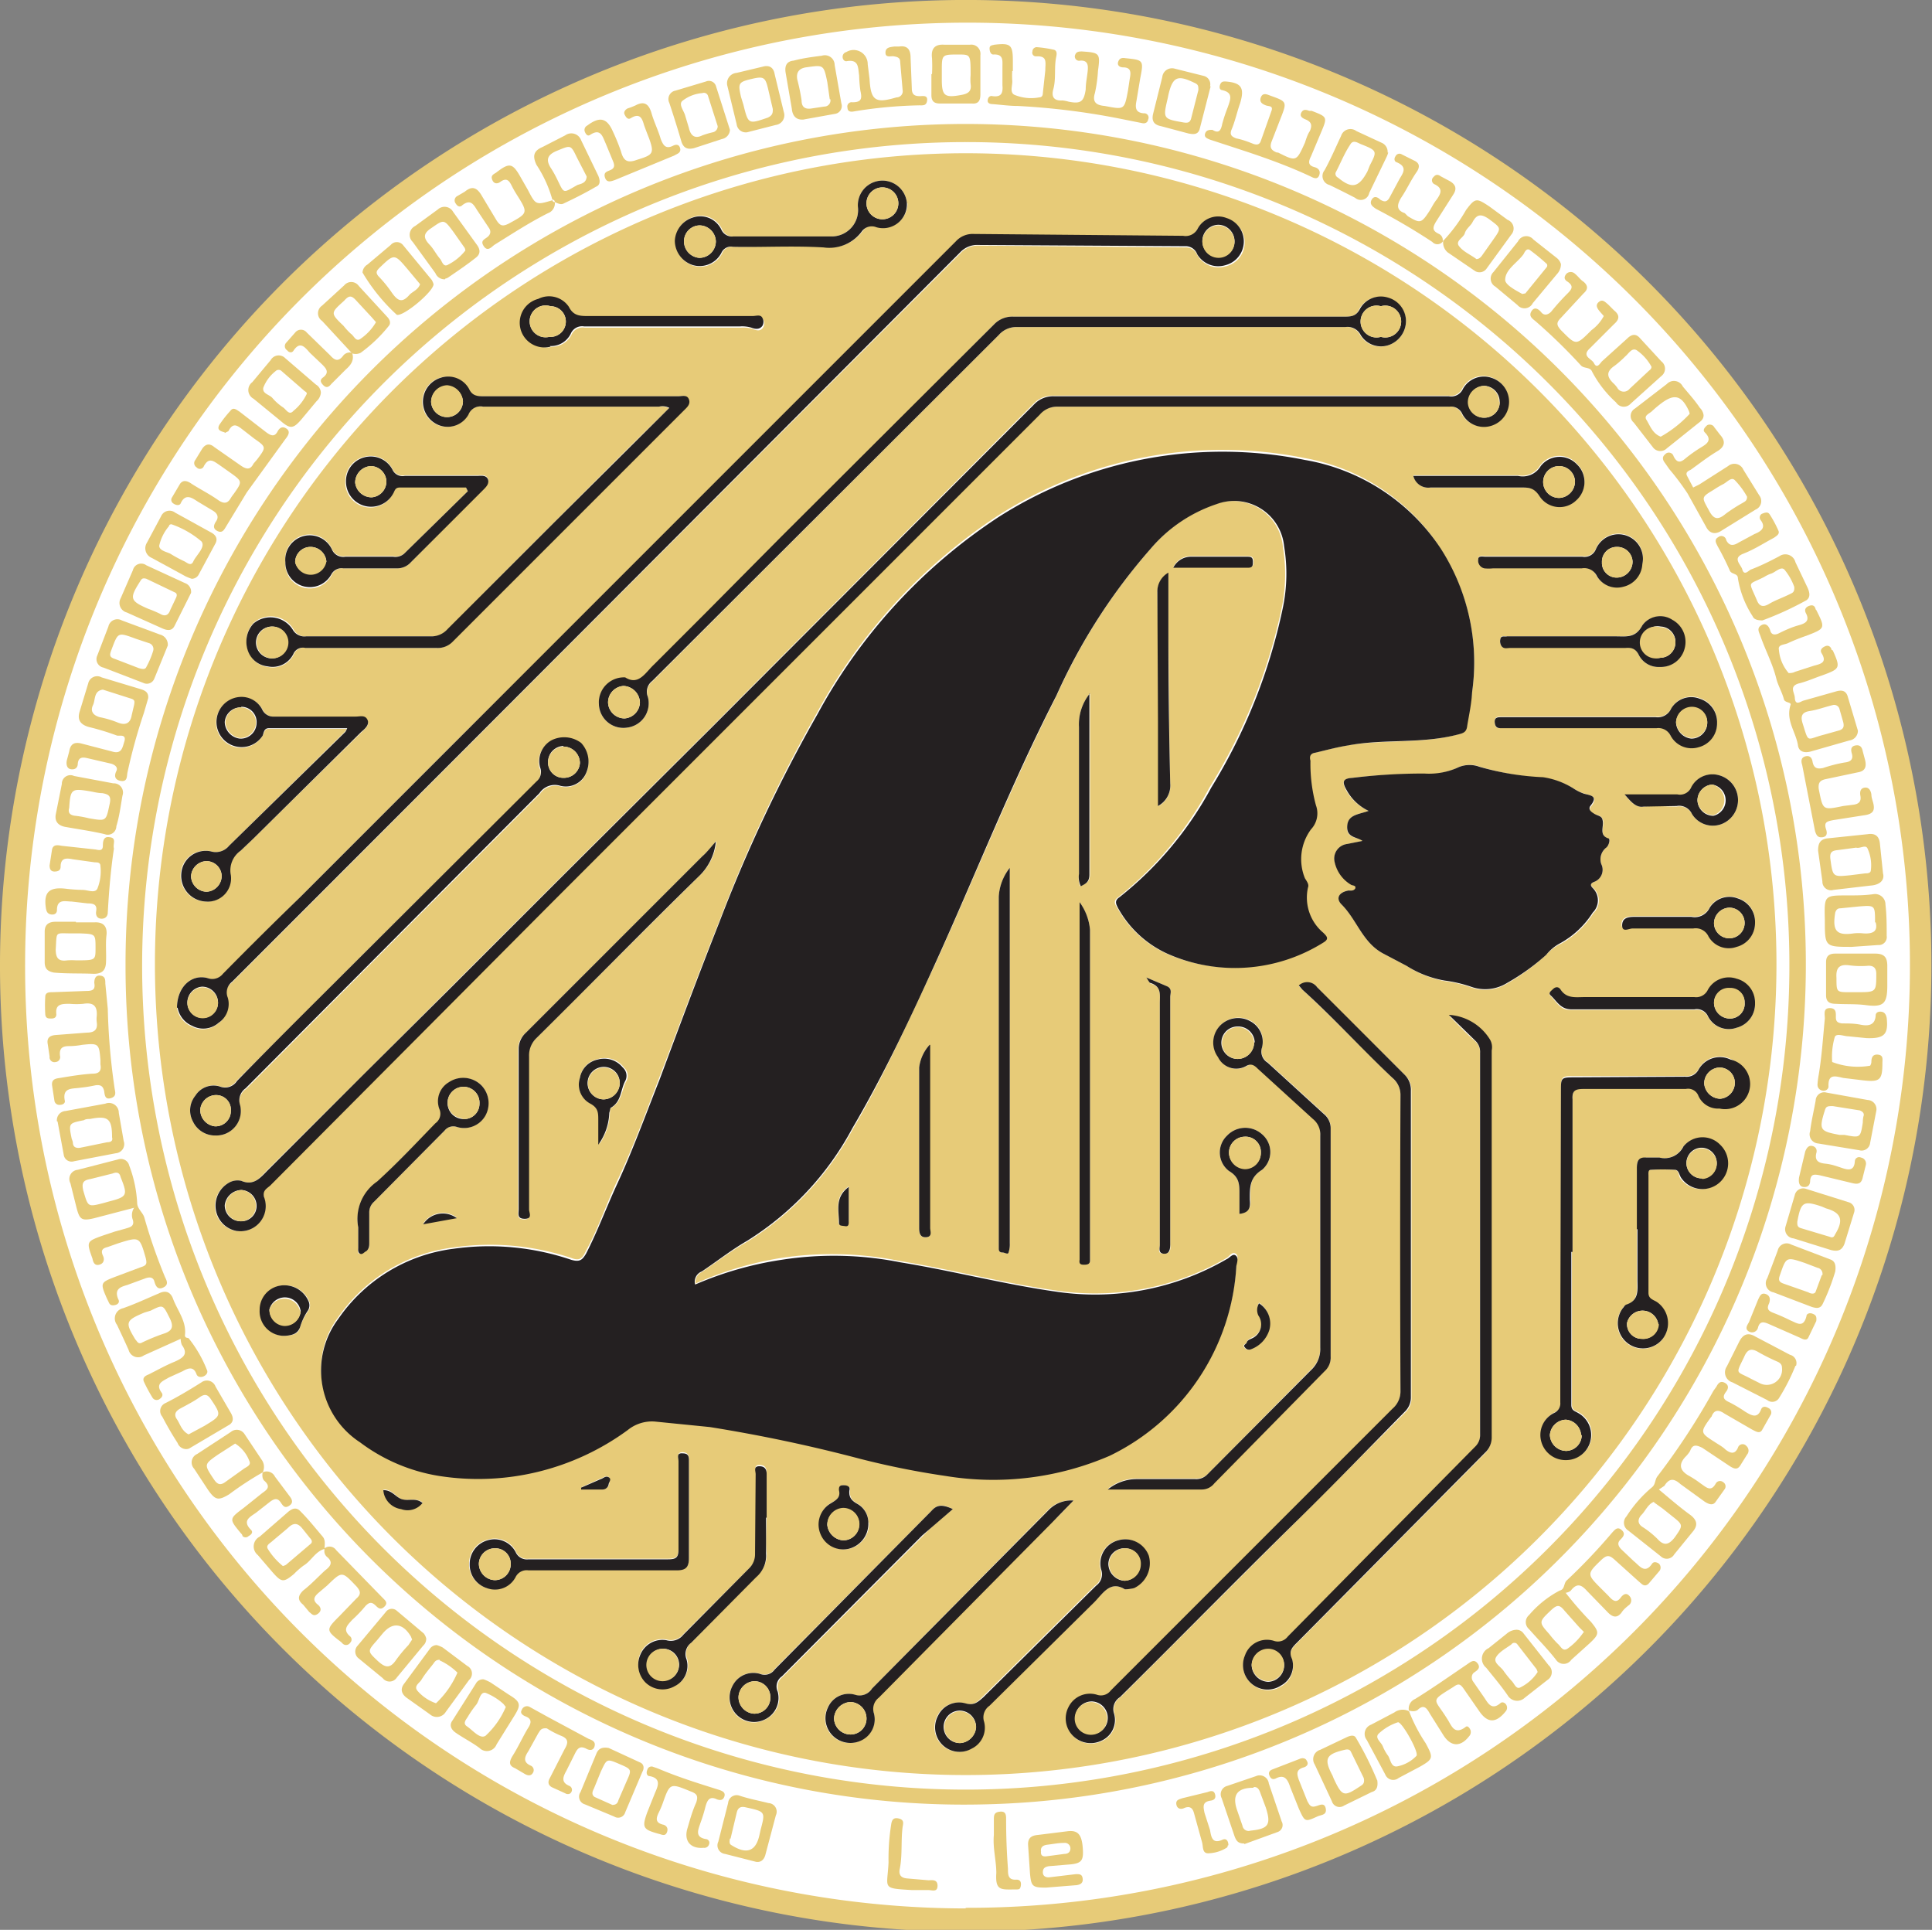 <svg id="Layer_1" data-name="Layer 1" xmlns="http://www.w3.org/2000/svg" viewBox="0 0 31.55 31.51"><rect x="0" y="0" width="31.55" height="31.51" fill="#808080" stroke="none"/><defs><style>.cls-2{fill:#e7cb78}.cls-3{fill:#242021}</style></defs><circle cx="15.81" cy="15.67" r="15.65" fill="#fff"/><path class="cls-2" d="M31.75 16A15.77 15.77 0 1 1 16.1.24 15.75 15.75 0 0 1 31.75 16zM15.98 31.39A15.39 15.39 0 1 0 .62 15.95 15.38 15.38 0 0 0 15.98 31.4z" transform="translate(-.21 -.24)"/><path class="cls-2" d="M2.26 15.99A13.72 13.72 0 1 1 16.32 29.7 13.69 13.69 0 0 1 2.26 16zM16 2.56a13.45 13.45 0 1 0 13.43 13.62A13.44 13.44 0 0 0 15.99 2.56z" transform="translate(-.21 -.24)"/><path class="cls-2" d="M27.3 24.56c.18.15.34.29.52.42.1.08.12.16.04.26l-.31.38a.14.14 0 0 1-.22.03l-.53-.42a.15.15 0 0 1-.03-.23 2.06 2.06 0 0 1 .41-.47c.07-.05.05-.13.1-.19a11.38 11.38 0 0 0 .91-1.39l.05-.07c.03-.06.07-.1.14-.06s.05.1.02.14c-.08.1-.03.14.06.18a2.32 2.32 0 0 1 .25.15c.1.06.2.12.26-.04.02-.05.07-.05.12-.02a.08.08 0 0 1 .03.12l-.13.23c-.04.08-.11.03-.17 0l-.45-.26c-.1-.07-.17-.06-.21.05l-.01.01c-.18.25-.18.25.07.41.06.04.12.07.17.12.08.06.15.08.2-.03a.08.08 0 0 1 .14-.03.1.1 0 0 1 .01.14l-.1.16c-.05.09-.1.08-.18.03l-.45-.3c-.1-.05-.16-.06-.2.05a.48.48 0 0 1-.08.1c-.1.11-.1.21.05.3a1.58 1.58 0 0 1 .2.13c.09.06.17.15.25 0a.08.08 0 0 1 .12-.02.08.08 0 0 1 .02.12l-.15.21c-.05.06-.12.02-.17-.01l-.4-.29c-.1-.09-.18-.1-.26.03l-.09.06zm-.08.2c-.1.04-.14.15-.2.21s-.08.14.01.2a1.42 1.42 0 0 1 .25.2c.1.11.18.1.28-.03.14-.2.14-.2-.05-.35l-.15-.12-.14-.1zM30.55 12.17a.16.16 0 0 1-.14.16l-.63.18c-.11.03-.2 0-.21-.11-.04-.22-.2-.4-.12-.65.02-.05-.1-.03-.11-.1-.03-.11-.09-.21-.12-.32-.06-.25-.18-.47-.26-.7-.02-.06-.07-.13.01-.18s.13.02.15.09.08.07.14.04c.1-.05.21-.1.32-.13s.19-.07.12-.2c-.03-.06 0-.1.06-.12s.09.01.1.06l.01.01c.15.3.15.3-.16.42a3.01 3.01 0 0 0-.3.12c-.06.03-.17.02-.15.11a.66.66 0 0 0 .16.38c.01 0 .07 0 .1-.02l.31-.1c.11-.03.22-.05.13-.2-.04-.06.01-.1.06-.12s.09.01.1.06l.02.01c.13.29.12.3-.18.41-.12.04-.25.1-.38.13-.16.05-.06.15-.06.24.01.13.1.05.14.04l.53-.15c.1-.03.16-.01.19.07l.17.57zm-.4-.42c-.13.03-.26.08-.39.1s-.15.09-.11.21c.1.32.06.25.33.18l.25-.07c.08-.02.1-.06.08-.14l-.06-.21a.09.09 0 0 0-.1-.07zM16.74 1.4a1.29 1.29 0 0 0 0 .15c.01.08-.05.2.04.24a.71.71 0 0 0 .4.04c.05 0 .06-.04.06-.07l.04-.37c0-.13.04-.24-.15-.23a.06.06 0 0 1-.06-.08.07.07 0 0 1 .07-.07 1.92 1.92 0 0 1 .27.04c.06.01.06.06.05.11-.04.18 0 .36-.05.54-.03.11 0 .19.15.18a.5.5 0 0 1 .1.02c.2.04.25 0 .28-.2 0-.1.02-.19.03-.28s.02-.2-.12-.19a.07.07 0 0 1-.08-.1c.02-.05.07-.05.11-.05.29.02.3.03.26.32a2.24 2.24 0 0 1-.05.36c-.05.16.04.2.16.21.32.06.32.07.38-.25l.03-.2c.02-.1.02-.18-.11-.18-.05 0-.1-.03-.08-.09s.06-.07.12-.06c.29.03.3.03.24.33l-.06.36c-.02.1-.03.2.12.21a.07.07 0 0 1 .07.1c-.01.06-.06.07-.1.06l-.4-.08a11.77 11.77 0 0 0-1.63-.2c-.14 0-.28-.02-.41-.03-.05 0-.09-.02-.08-.07s.04-.07.08-.06c.15.02.17-.06.16-.18v-.3c0-.1.02-.21-.15-.2-.04 0-.06-.05-.06-.1s.04-.05.08-.06c.26-.03.3 0 .3.26v.17zM25.78 26.25a5.7 5.7 0 0 0 .41.47c.14.17.14.2-.02.35l-.3.27a.15.15 0 0 1-.25 0c-.14-.18-.3-.34-.44-.5a.15.15 0 0 1 0-.23 1.69 1.69 0 0 1 .5-.4c.09-.02.06-.12.12-.17a9.37 9.37 0 0 0 .74-.78c.04-.04.08-.1.15-.04s.03.11-.02.16-.04.1.02.16l.2.19c.09.07.18.22.3.04.03-.04.08-.02.11 0a.09.09 0 0 1 0 .13l-.17.2c-.07.06-.11 0-.16-.04l-.4-.36c-.08-.07-.12-.07-.2 0-.25.24-.25.24-.01.48l.12.12c.07.08.13.12.2.02.04-.05.09-.08.14-.02a.1.1 0 0 1 0 .14c-.05.04-.1.08-.13.13-.07.09-.14.08-.22 0l-.34-.35c-.09-.1-.16-.14-.26-.02-.02.03-.06.04-.1.05zm.3.64l-.08-.08-.24-.27c-.08-.1-.12-.1-.21-.02-.21.2-.22.2-.04.4a1.46 1.46 0 0 0 .14.16c.05.04.08.14.17.07a1.05 1.05 0 0 0 .25-.26zM2.4 19.96l-.65.17c-.21.05-.24.02-.29-.17l-.1-.4a.15.15 0 0 1 .12-.22l.66-.17a.14.14 0 0 1 .18.1 2 2 0 0 1 .13.61c0 .1.1.16.12.25a8.87 8.87 0 0 0 .33.95c.02.05.08.13-.02.18s-.13-.03-.15-.1-.08-.07-.14-.05l-.3.11c-.1.03-.22.06-.15.23.03.05 0 .09-.06.1s-.08-.01-.1-.06l-.02-.04c-.12-.27-.11-.27.15-.37l.4-.15c.1-.03.1-.06.08-.15-.1-.35-.1-.35-.45-.24l-.17.06c-.08.02-.12.05-.08.14.03.06.02.13-.06.15s-.1-.05-.11-.1c-.1-.28-.1-.28.18-.38l.18-.06.18-.05c.06-.02.15-.03.12-.14a.22.22 0 0 1 .02-.2zm-.35-.56l-.36.09c-.12.02-.15.06-.12.19.08.27.07.27.34.2l.07-.02c.31-.08.32-.1.2-.4-.01-.04-.03-.1-.13-.06zM26.4 5.4l-.07-.08c-.04-.05-.07-.1-.01-.15s.1 0 .15.04l.1.1c.1.08.08.15 0 .22l-.4.4c-.14.13.04.17.07.24.05.1.1 0 .13-.03l.41-.37c.07-.07.14-.09.21-.01l.35.38a.15.15 0 0 1 0 .24l-.5.45a.15.15 0 0 1-.24-.02 1.82 1.82 0 0 1-.39-.5c-.03-.08-.13-.05-.18-.1a8.97 8.97 0 0 0-.75-.73c-.05-.04-.11-.08-.06-.16s.12-.03.16.02.1.05.16-.01a3.77 3.77 0 0 1 .27-.3c.07-.07.1-.12 0-.19-.05-.03-.07-.07-.02-.13a.1.1 0 0 1 .14 0c.05.04.09.1.14.13.07.06.08.12 0 .19l-.37.4c-.08.08-.07.12 0 .2.25.25.24.26.5 0a.68.68 0 0 0 .2-.23zm.78.83a.78.78 0 0 0-.24-.27c-.08-.05-.13.05-.19.1a1.68 1.68 0 0 1-.17.15c-.15.1-.13.19-.01.3a.5.5 0 0 1 .05.06.12.12 0 0 0 .2.02l.31-.29c.02-.02.05-.03.05-.08zM1.97 16.71A10.58 10.58 0 0 0 2.08 18c.01.07.04.14-.06.17s-.1-.06-.11-.12c-.02-.08-.06-.1-.14-.09a2.18 2.18 0 0 1-.25.04c-.13.02-.3-.01-.25.22 0 .04-.04.06-.09.06a.08.08 0 0 1-.08-.06l-.04-.26c-.01-.1.06-.11.13-.12.18-.03.36-.06.54-.07.1 0 .14-.05.12-.15v-.07c-.02-.27-.03-.28-.3-.25a1.28 1.28 0 0 1-.18.02c-.1 0-.2 0-.18.16a.08.08 0 0 1-.07.1.08.08 0 0 1-.1-.09l-.03-.2c-.02-.1.03-.14.12-.15l.52-.04c.11 0 .18-.04.16-.17a.4.4 0 0 1 0-.1c.01-.15-.04-.23-.22-.2a1.22 1.22 0 0 1-.22 0c-.13 0-.24 0-.22.17 0 .05-.03.07-.08.07s-.09 0-.1-.06a2.3 2.3 0 0 1 0-.31c.01-.06.07-.06.12-.06l.55-.02c.1 0 .15-.02.13-.13 0-.07.02-.13.1-.12s.08.07.08.13zM3.88 7.3c-.07-.02-.13-.04-.09-.12a1.84 1.84 0 0 1 .18-.23c.05-.07.1-.02.15.01l.44.34c.07.05.13.08.18-.01.03-.06.08-.1.15-.05s.02.12-.02.17l-.63.87-.34.56c-.03.05-.06.11-.14.07s-.06-.1-.02-.16.03-.12-.05-.17l-.25-.15c-.08-.05-.2-.15-.28.03-.02.04-.08.03-.12 0a.07.07 0 0 1-.02-.1l.13-.22c.05-.07.12-.05.19 0 .14.09.3.17.44.27.09.06.15.05.2-.04a.67.67 0 0 1 .05-.07c.14-.2.14-.2-.07-.35l-.17-.12c-.09-.06-.17-.13-.25.02a.07.07 0 0 1-.12.02.08.08 0 0 1-.02-.12l.11-.18c.06-.09.13-.09.2-.03l.43.3c.1.07.16.07.21-.03l.06-.07c.15-.2.15-.2-.05-.34l-.18-.14c-.08-.06-.16-.14-.24.02l-.06.03zM20.01 2.36c.11.07.14 0 .16-.1a2.53 2.53 0 0 1 .09-.27c.04-.12.1-.24-.1-.28-.04-.01-.04-.06-.02-.1s.05-.04.08-.04c.26.02.32.1.24.36-.05.14-.08.29-.14.43-.03.08 0 .11.08.14.1.02.18.05.28.09.06.02.1.01.12-.05l.17-.48c.04-.1-.04-.08-.09-.1s-.11-.05-.08-.13.1-.05.15-.03c.28.1.28.1.17.38l-.14.36c-.04.1-.02.15.08.19h.02c.3.15.3.15.44-.16.02-.06.04-.13.08-.19.04-.09.03-.15-.07-.19-.05-.02-.1-.05-.07-.11s.08-.05.13-.03h.04c.26.1.26.1.15.36l-.16.38c-.04.08-.06.15.06.18.07.02.1.07.07.14s-.1.03-.14.01c-.34-.16-.7-.29-1.06-.41l-.58-.19c-.05-.02-.1-.04-.08-.1s.07-.06.12-.06zM2.63 11.64l-.07.24a8.97 8.97 0 0 0-.27.98c-.01.06 0 .15-.11.13s-.1-.1-.07-.16-.02-.1-.08-.12l-.39-.09c-.08-.02-.15-.02-.16.09 0 .06-.04.1-.11.09s-.08-.08-.07-.14l.04-.15c.02-.12.08-.16.2-.13l.5.13c.16.05.17-.07.2-.16.04-.13-.08-.09-.12-.1a4 4 0 0 0-.46-.14c-.14-.04-.19-.12-.15-.25l.14-.46a.15.15 0 0 1 .22-.1l.63.19c.07.02.14.05.13.15zm-.74-.14c-.15.02-.12.16-.16.25-.05.1 0 .17.11.2a1.6 1.6 0 0 1 .3.09c.13.05.2 0 .22-.12l.04-.17c.01-.06.01-.08-.04-.1zM3.16 22.1l-.6.27a.16.16 0 0 1-.25-.09 21.6 21.6 0 0 0-.19-.41.17.17 0 0 1 .1-.27c.2-.07.39-.16.58-.24.1-.05.18-.04.23.07.07.2.23.38.2.61 0 .05.04.04.06.05a1.97 1.97 0 0 1 .3.52c.02.04-.01.08-.05.1s-.1.02-.12-.03c-.05-.14-.14-.1-.23-.05l-.22.1c-.1.06-.23.1-.12.25.03.04 0 .08-.03.1a.08.08 0 0 1-.12-.02 2.48 2.48 0 0 1-.14-.26c-.03-.07.03-.1.08-.12.14-.07.28-.15.43-.21.13-.06.22-.12.11-.27a.3.3 0 0 1-.02-.1zm-.65.07a3.21 3.21 0 0 1 .36-.15c.17-.05.18-.13.1-.28-.1-.2-.1-.2-.3-.1l-.1.03c-.31.13-.32.16-.15.44.03.03.04.07.09.06zM29 10.37c-.1 0-.15-.02-.17-.07a1.6 1.6 0 0 1-.24-.62c0-.08-.1-.06-.13-.12a4.47 4.47 0 0 0-.2-.4c-.03-.06-.06-.11.01-.15a.08.08 0 0 1 .13.05c.05.1.12.09.2.04l.26-.14c.1-.04.2-.1.1-.23a.07.07 0 0 1 .02-.1c.05-.02.1-.04.13.01a1.84 1.84 0 0 1 .14.26c.03.06-.03.09-.07.12-.17.09-.32.19-.5.26s-.05.17-.02.25c.03.12.1.03.14.01.16-.06.32-.14.47-.22a.17.17 0 0 1 .26.1l.2.42c.03.07.05.15-.02.2a5.16 5.16 0 0 1-.72.33zm.51-.55a.95.95 0 0 0-.16-.28c-.06-.06-.15.05-.23.07a.53.53 0 0 0-.1.05c-.27.14-.26.05-.12.38.04.1.1.12.2.06s.22-.1.34-.16c.04-.02.08-.03.07-.12zM27.86 8.2l.1-.05.47-.3a.16.16 0 0 1 .25.06l.26.42a.15.15 0 0 1-.06.23l-.55.34c-.1.07-.2.06-.26-.06l-.3-.54a3.96 3.96 0 0 0-.3-.4l-.07-.1c-.04-.05-.05-.1 0-.14a.08.08 0 0 1 .14.03c.06.12.12.1.2.03a2.36 2.36 0 0 1 .24-.17c.1-.06.2-.12.07-.25-.04-.04 0-.08.03-.11s.1-.02.12.02l.1.13c.1.11.07.2-.05.27-.15.09-.29.2-.43.3-.04.02-.09.04-.06.1zm.88.15a1.27 1.27 0 0 0-.2-.27c-.06-.06-.13.04-.2.07a1.71 1.71 0 0 0-.15.09c-.2.12-.19.12-.08.32.08.16.15.18.28.07a2.53 2.53 0 0 1 .28-.18c.03-.02.07-.03.07-.1zM30.45 12.54c-.02-.07-.01-.12.07-.13s.1.05.11.1l.04.15c.02.1 0 .17-.12.19l-.52.11c-.1.02-.13.06-.12.16.07.35.06.35.4.28l.16-.02c.09-.01.14-.05.12-.15-.01-.06 0-.12.07-.13s.1.05.11.11c0 .05.02.1.03.14.03.12 0 .18-.14.2l-.51.08c-.1.02-.16.03-.12.15.02.06.02.12-.06.13s-.1-.04-.12-.1l-.21-1.08c-.02-.06-.02-.12.05-.14s.11.02.12.09c.02.1.07.12.17.1a2.37 2.37 0 0 1 .35-.09c.1-.01.15-.05.12-.15zM30.69 17.19l-.3-.03c-.07 0-.2-.06-.22.02a1.14 1.14 0 0 0-.04.4 1.17 1.17 0 0 0 .62.06.13.13 0 0 0 .02-.06c0-.07.02-.13.11-.12s.07.08.07.14c0 .27-.04.31-.31.28l-.33-.04c-.13-.03-.25-.07-.24.14 0 .04-.04.07-.08.07s-.1-.03-.1-.1a1.25 1.25 0 0 1 .02-.16c.05-.3.07-.61.1-.92 0-.07-.03-.17.08-.17s.1.08.1.15.03.09.1.1c.1 0 .2 0 .3.02s.24.03.25-.15c0-.05.05-.07.1-.06s.07.05.08.1c.03.27-.04.34-.33.33zM5.5 25.53a.13.13 0 0 1 .2.02l.76.78c.04.04.09.08.03.14s-.1.03-.14-.01c-.07-.07-.11-.06-.17 0a2.2 2.2 0 0 1-.22.23c-.08.09-.16.16-.03.27a.07.07 0 0 1 0 .1.08.08 0 0 1-.12.02l-.03-.03c-.25-.19-.25-.2-.03-.42l.28-.29c.08-.07.07-.12 0-.2-.24-.25-.23-.25-.48-.01l-.13.11c-.07.06-.12.12-.02.2.05.04.07.1 0 .15s-.1 0-.14-.03l-.1-.12c-.1-.08-.08-.15 0-.23.13-.1.24-.22.36-.33.08-.06.14-.13.03-.22a.12.12 0 0 1-.04-.12zM2.07 14.1c-.05.33-.08.68-.1 1.04 0 .05-.03.1-.1.1s-.1-.05-.09-.12c.02-.11-.04-.13-.14-.13l-.26-.03c-.1 0-.24-.05-.24.14 0 .06-.05.08-.1.07s-.07-.04-.08-.1c-.04-.26.05-.35.32-.32a2.54 2.54 0 0 0 .28.02c.08 0 .2.06.24-.02a.76.76 0 0 0 .05-.37c0-.06-.05-.06-.09-.06l-.36-.05c-.1-.02-.2-.03-.2.12 0 .06-.04.08-.1.08s-.08-.04-.08-.1l.04-.26c.02-.09.1-.07.16-.06l.55.06c.05.01.12.03.12-.06 0-.07.01-.16.11-.14.12.01.05.11.07.18zM23.78 4.17a.11.11 0 0 1-.18.02 10.37 10.37 0 0 0-.92-.54c-.06-.04-.11-.08-.07-.15s.1-.04.14 0c.08.05.12.03.16-.05l.15-.28c.05-.09.15-.2-.04-.28-.04-.01-.05-.06-.02-.1a.07.07 0 0 1 .1-.03l.2.1c.09.04.1.1.05.18-.1.14-.17.3-.26.43-.06.1-.09.2.06.25l.05.05c.2.12.22.12.35-.08.04-.06.07-.13.12-.19.07-.1.11-.18-.03-.25a.07.07 0 0 1-.02-.12c.04-.05.08-.04.12-.01l.15.08c.1.06.11.13.05.22l-.28.44c-.06.1-.06.15.05.2a.11.11 0 0 1 .06.11zM9.27 3.54a.17.17 0 0 1-.11.18c-.3.15-.59.34-.88.52-.05.04-.11.11-.17.02s.01-.11.06-.15.06-.09.03-.14L8 3.67c-.06-.1-.11-.18-.24-.08-.04.04-.08.02-.11-.03a.08.08 0 0 1 .03-.12l.12-.07c.12-.1.2-.07.28.07l.24.4c.06.09.1.1.2.05.31-.17.32-.17.13-.47a1.54 1.54 0 0 1-.08-.14c-.04-.08-.08-.15-.19-.07-.04.03-.1.04-.13-.03s.01-.09.06-.12c.22-.17.27-.16.4.07l.12.21c.13.25.13.25.4.17a.04.04 0 0 0 .03.03zM23.22 28.18a.17.17 0 0 1 .1-.2c.29-.18.56-.37.84-.56.06-.04.12-.1.18-.02s-.02.12-.06.15-.05.1-.01.15l.18.26c.06.09.12.21.26.09.03-.03.08-.01.1.03a.09.09 0 0 1-.01.1c-.16.2-.3.2-.44-.01l-.25-.36c-.05-.07-.08-.09-.16-.03-.4.25-.32.18-.11.52.07.1.11.28.3.14.03-.03.06 0 .08.04a.1.1 0 0 1-.02.11c-.14.18-.3.17-.42-.02l-.22-.35c-.05-.09-.1-.16-.2-.06-.05.03-.1.02-.14.01zM11.32 2.68c0 .06-.05.07-.1.1l-.97.4c-.06.02-.13.05-.16-.04s.04-.1.08-.12c.08-.03.08-.08.05-.15l-.12-.29c-.05-.11-.08-.25-.25-.14-.04.03-.07 0-.09-.05a.08.08 0 0 1 .04-.1c.2-.15.32-.13.42.1a3.28 3.28 0 0 1 .13.32c.04.15.1.2.26.14.26-.08.29-.1.2-.35a7.62 7.62 0 0 1-.08-.21c-.03-.1-.06-.22-.22-.12-.05.03-.08-.02-.1-.06s.01-.08.05-.1a1.11 1.11 0 0 0 .13-.05c.15-.08.22-.01.26.13s.11.28.15.42c.04.1.08.17.2.11.06-.03.11-.02.12.06zM9.14 28.46c-.1-.01-.11.04-.14.08l-.16.29c-.06.09-.1.18.04.24a.08.08 0 0 1 .03.12c-.03.05-.08.04-.12.02l-.17-.1c-.1-.04-.1-.1-.04-.2.09-.14.16-.3.25-.45.06-.09.07-.16-.05-.2-.04-.02-.08-.05-.05-.1a.09.09 0 0 1 .13-.05l.29.16.67.36c.05.02.12.04.1.12s-.09.07-.14.04c-.1-.05-.14 0-.18.08l-.14.28c-.05.09-.1.19.05.25a.07.07 0 0 1 .03.1c-.02.04-.07.04-.1.02l-.22-.1c-.07-.04-.06-.1-.03-.15l.24-.47c.06-.1.07-.17-.06-.22a1.5 1.5 0 0 1-.23-.12zM11.92 29.62c-.12-.06-.16.01-.19.12a2.45 2.45 0 0 1-.08.26c-.04.12-.1.24.1.27a.06.06 0 0 1 .04.08.08.08 0 0 1-.09.06c-.22.02-.33-.12-.26-.33.04-.14.08-.28.14-.41.03-.1.02-.14-.09-.18-.34-.14-.34-.14-.46.2a1.5 1.5 0 0 1-.07.16c-.04.09-.04.15.07.18.06.01.1.06.07.13s-.09.03-.14.02c-.25-.07-.27-.1-.18-.35l.12-.3c.04-.1.13-.25-.08-.29-.05 0-.06-.06-.04-.1a.07.07 0 0 1 .1-.05 1.11 1.11 0 0 1 .11.04c.31.13.63.23.95.33.06.02.12.04.1.11-.02.06-.06.07-.12.05zM17.29 31.06c-.22 0-.24-.02-.26-.23l-.03-.45c-.01-.12.04-.17.16-.18l.48-.06c.16-.02.23.04.25.25.02.22-.01.27-.19.29l-.36.03c-.06.01-.1.03-.1.1s.06.09.12.08l.42-.05c.06 0 .1 0 .11.07s-.03.1-.1.11zm0-.51l.3-.04c.06 0 .1-.03.1-.09a.09.09 0 0 0-.1-.09c-.1 0-.19.02-.28.03-.07.01-.11.04-.1.11-.01.09.06.08.09.08zM14.89 1c.13-.02.19.04.19.18l.02.5c0 .1.04.13.13.13.05 0 .13-.02.12.07s-.07.08-.13.08a7.35 7.35 0 0 0-1.07.1c-.05.01-.1 0-.1-.06a.07.07 0 0 1 .08-.09c.15 0 .16-.06.13-.19a2.19 2.19 0 0 1-.02-.25c-.02-.12 0-.27-.21-.23-.04 0-.06-.04-.06-.07a.08.08 0 0 1 .06-.08.23.23 0 0 1 .35.2l.03.24c.02.36.1.4.44.3a.1.1 0 0 0 .1-.12l-.04-.46c0-.07-.05-.08-.1-.09s-.14.03-.14-.06.08-.09.14-.1h.08zM3.33 9.92l-.27.54c-.04.08-.11.08-.2.04l-.58-.26a.16.16 0 0 1-.1-.23l.2-.46a.14.14 0 0 1 .22-.08l.63.29a.15.15 0 0 1 .1.16zm-.73-.23c-.07-.02-.08.01-.1.04-.18.28-.17.32.13.45a2.01 2.01 0 0 1 .19.08c.08.05.14.03.17-.06l.09-.19c.02-.04.03-.08-.02-.1l-.46-.22zM30.04 18.08l.67.12a.15.15 0 0 1 .14.18l-.1.52a.14.14 0 0 1-.18.12l-.67-.11a.15.15 0 0 1-.13-.2c.02-.17.06-.33.09-.5a.14.14 0 0 1 .18-.13zm.1.22c-.08 0-.11 0-.13.07-.1.32-.08.34.24.4h.08c.26.05.26.05.3-.2a.47.47 0 0 1 .01-.1c.02-.05-.01-.08-.06-.1l-.44-.07zM30.45 15.7c-.44 0-.44 0-.44-.44-.01-.4-.01-.4.37-.4.14 0 .28 0 .42-.02a.17.17 0 0 1 .2.17c.02.17.02.34.02.51a.13.13 0 0 1-.14.15l-.43.03zm.38-.4c0-.28 0-.28-.26-.26l-.3.03c-.04 0-.07.01-.09.07-.05.3.02.38.3.34a.73.73 0 0 1 .16 0c.15.01.24-.03.2-.18zM7.48 4.8a.16.16 0 0 1-.16-.1l-.37-.51a.16.16 0 0 1 .04-.26l.37-.27a.16.16 0 0 1 .25.04l.39.54c.05.07.06.14-.01.2-.15.12-.3.22-.46.33a.14.14 0 0 1-.05.02zm.33-.47a.27.27 0 0 0-.01-.04l-.19-.27c-.15-.2-.15-.2-.35-.06-.14.09-.14.16-.04.27.07.07.11.16.18.24.03.04.05.14.13.09a.85.85 0 0 0 .28-.23zM5.96 6.01l-.49-.53a.15.15 0 0 1 0-.25l.36-.33a.15.15 0 0 1 .24.01l.46.5c.04.04.07.1.03.15A2.35 2.35 0 0 1 6.1 6a.18.18 0 0 1-.14.01zm.39-.51l-.07-.08-.25-.27c-.08-.09-.12-.09-.2 0-.22.2-.23.2-.01.41a1.09 1.09 0 0 0 .12.13c.05.03.08.14.16.08a.84.84 0 0 0 .25-.27zM2.21 13.23c-.03.17-.05.34-.1.5a.14.14 0 0 1-.19.13c-.21-.05-.43-.08-.65-.12-.1-.02-.17-.08-.15-.2l.1-.5a.14.14 0 0 1 .2-.13l.64.12a.15.15 0 0 1 .15.2zm-.87.2c-.02.07 0 .12.1.13a1.71 1.71 0 0 1 .22.04c.29.05.28.05.34-.23.03-.13-.01-.16-.12-.18-.07 0-.14-.02-.2-.03-.3-.05-.32-.04-.34.27zM3.26 23.9a.15.15 0 0 1-.15-.1q-.13-.2-.25-.43a.14.14 0 0 1 .05-.22c.2-.1.4-.22.59-.34a.15.15 0 0 1 .23.07l.25.43c.04.07.05.14-.02.19l-.66.39a.12.12 0 0 1-.04.01zm.03-.24l.26-.14c.28-.17.28-.17.1-.44-.05-.07-.09-.08-.16-.04-.11.08-.23.14-.34.2-.07.04-.1.09-.06.16.06.08.08.2.2.26z" transform="translate(-.21 -.24)"/><path class="cls-2" d="M23.78 4.17a2.59 2.59 0 0 0 .37-.5c.15-.2.17-.2.38-.06l.3.22a.15.15 0 0 1 .06.24l-.4.55a.14.14 0 0 1-.2.04l-.44-.3a.21.21 0 0 1-.07-.2zm.54.3c.05 0 .08-.04.1-.07l.17-.24c.14-.2.14-.19-.06-.34-.14-.1-.21-.08-.28.06-.04.06-.1.1-.12.17s-.15.12-.1.2c.07.1.2.15.29.22zM2.95 10.78l-.22.54a.13.13 0 0 1-.18.07l-.65-.25a.14.14 0 0 1-.1-.2l.18-.47a.15.15 0 0 1 .22-.1l.62.23a.17.17 0 0 1 .13.18zm-.24.09a.1.1 0 0 0-.07-.13l-.21-.07c-.3-.11-.29-.11-.4.18-.03.08-.04.12.06.15l.39.15c.04.01.1.03.12-.02.05-.09.09-.19.11-.26zM4.5 24.28a5.26 5.26 0 0 0-.55.36c-.17.1-.22.1-.34-.07l-.23-.35a.15.15 0 0 1 .05-.24l.55-.36a.15.15 0 0 1 .22.03l.28.42a.2.2 0 0 1 .02.21zm-.45-.47l-.28.18c-.23.16-.23.16-.07.4.06.09.11.11.2.04l.28-.2c.05-.04.14-.06.1-.14a.57.57 0 0 0-.23-.28zM3.34 9.69a.97.97 0 0 1-.1-.04l-.55-.3a.17.17 0 0 1-.08-.25l.23-.43a.15.15 0 0 1 .23-.06l.58.32c.08.04.12.1.08.18l-.28.52a.13.13 0 0 1-.1.06zm-.33-.89c-.02 0-.04.01-.04.03a.74.74 0 0 0-.16.32c0 .08.12.1.18.13a2.19 2.19 0 0 0 .22.12c.05.02.12.1.16 0 .05-.1.2-.23.13-.32a1.52 1.52 0 0 0-.49-.28zM30.18 21a3.48 3.48 0 0 1-.21.54c-.04.07-.1.06-.17.04l-.63-.24a.15.15 0 0 1-.1-.23l.17-.45a.15.15 0 0 1 .22-.1l.63.24c.06.02.11.06.09.2zm-.21.06a.1.1 0 0 0-.08-.12l-.21-.08c-.3-.1-.3-.1-.4.19-.03.08-.03.12.06.15l.4.14c.03.02.1.04.12-.01l.1-.27zM29.7 19.65l.7.22a.13.13 0 0 1 .09.16l-.16.52c-.04.1-.1.13-.22.1l-.61-.19a.15.15 0 0 1-.13-.2l.15-.51a.14.14 0 0 1 .18-.1zm.4.79c.05.01.06-.01.08-.05.14-.23.1-.35-.15-.42l-.07-.03c-.3-.1-.34-.08-.4.25 0 .05 0 .08.05.1l.5.15zM29.53 22.54a3.3 3.3 0 0 1-.27.53.13.13 0 0 1-.19.03l-.57-.29a.17.17 0 0 1-.09-.26l.2-.4c.06-.12.14-.16.26-.09l.57.3a.14.14 0 0 1 .1.18zm-.22.03c0-.05-.03-.08-.08-.1a3.32 3.32 0 0 1-.3-.15c-.13-.08-.19-.04-.24.08-.14.29-.13.22.11.35l.14.07a.25.25 0 0 0 .37-.25zM30.96 14.5c.03.11-.05.19-.21.2l-.6.07a.14.14 0 0 1-.18-.14l-.07-.5c0-.1.02-.18.14-.2l.67-.07c.13-.02.19.04.2.16l.05.48zm-.44-.42l-.3.04c-.1.01-.13.04-.12.14.04.3.04.3.33.27l.24-.03c.03 0 .08 0 .09-.04a.66.66 0 0 0-.05-.36c-.03-.08-.12 0-.19-.02zM1.14 18.55a.15.15 0 0 1 .14-.17l.65-.12a.16.16 0 0 1 .22.15l.08.46a.15.15 0 0 1-.13.2l-.68.13a.13.13 0 0 1-.17-.11l-.1-.54zm.9.26c0-.3-.06-.36-.36-.3-.03 0-.07 0-.1.02-.25.05-.25.05-.2.3a.55.55 0 0 1 .02.06c0 .08.05.1.12.09l.44-.09c.04 0 .1-.01.08-.08zM7.17 26.99a.15.15 0 0 1-.05.12l-.43.52a.14.14 0 0 1-.23.01l-.39-.32a.14.14 0 0 1-.02-.21l.46-.55a.12.12 0 0 1 .18-.02l.44.37a.22.22 0 0 1 .04.08zm-.23.02l-.02-.05c-.13-.22-.3-.24-.46-.05l-.1.12c-.15.17-.15.17.02.33.12.11.2.13.3-.02a2.35 2.35 0 0 1 .2-.24l.06-.09zM24.98 26.85a.14.14 0 0 1 .11.06l.41.52a.15.15 0 0 1-.02.24l-.37.29a.18.18 0 0 1-.28-.04c-.11-.16-.23-.3-.35-.45a.19.19 0 0 1 .04-.32l.3-.24a.25.25 0 0 1 .16-.06zm.34.69a.27.27 0 0 0-.02-.05l-.31-.4a.06.06 0 0 0-.1 0c-.08.06-.2.12-.25.21s.08.15.13.23a1.8 1.8 0 0 0 .13.16c.04.04.07.14.14.1a.7.7 0 0 0 .28-.25zM28.03 7.02c0 .07-.05.1-.1.14l-.5.4a.15.15 0 0 1-.23-.02l-.31-.4a.14.14 0 0 1 .02-.23l.52-.4a.16.16 0 0 1 .26.04c.1.12.2.23.28.35a.2.2 0 0 1 .06.12zm-.23-.04l-.01-.03c-.12-.26-.24-.29-.47-.11a1.88 1.88 0 0 0-.14.12c-.05.04-.13.07-.08.14.06.1.1.22.23.27A1.94 1.94 0 0 0 27.8 7a.05.05 0 0 0 0-.02zM7.34 27.1a.46.46 0 0 1 .1.04l.4.3a.14.14 0 0 1 .03.23l-.38.52a.17.17 0 0 1-.26.04l-.38-.27c-.08-.06-.11-.14-.04-.23l.42-.57a.14.14 0 0 1 .11-.06zm.05.24c-.06 0-.08.03-.1.06-.07.09-.14.17-.2.27-.03.05-.13.1-.06.18a.7.7 0 0 0 .3.2 1.5 1.5 0 0 0 .35-.5 1.02 1.02 0 0 0-.29-.2zM5.45 6.65a.21.21 0 0 1-.07.14l-.25.3c-.13.15-.18.16-.34.02l-.44-.36a.16.16 0 0 1-.02-.27l.3-.36a.15.15 0 0 1 .24-.03l.5.43a.16.16 0 0 1 .08.13zm-.23.02c0-.02-.01-.03-.03-.04l-.38-.33a.07.07 0 0 0-.1 0 .63.63 0 0 0-.2.27c-.02.1.1.11.15.17a.84.84 0 0 0 .17.15c.05.03.1.14.17.06a.8.8 0 0 0 .22-.28zM8.11 27.66a.81.81 0 0 1 .11.05l.3.2c.2.12.2.17.08.36l-.28.45a.17.17 0 0 1-.28.06c-.12-.09-.26-.16-.39-.25-.07-.05-.11-.12-.05-.2l.38-.6a.13.13 0 0 1 .13-.07zm.36.45l-.04-.05a.96.96 0 0 0-.29-.18c-.09-.02-.1.12-.15.19a1.6 1.6 0 0 0-.14.2c-.03.05-.09.11-.01.16.1.07.21.21.3.15a1.36 1.36 0 0 0 .33-.47zM20.53 30.34c-.1 0-.13-.04-.16-.12l-.21-.62a.14.14 0 0 1 .09-.2l.47-.16a.15.15 0 0 1 .21.12l.21.62a.12.12 0 0 1-.06.17l-.55.2zm.15-.91c-.27 0-.35.12-.27.36l.09.26a.1.1 0 0 0 .13.08c.3-.03.34-.1.25-.38l-.09-.24c-.02-.06-.05-.1-.11-.09zM5.51 25.53c-.15.04-.22.2-.34.27a1.25 1.25 0 0 0-.16.14c-.17.14-.2.14-.35-.03l-.24-.28a.18.18 0 0 1 .03-.3l.46-.4c.07-.06.14-.09.21-.01.13.13.24.27.36.41.05.06.03.14.03.2zm-.68.28a.28.28 0 0 0 .05-.02l.4-.34c.04-.03.02-.07-.01-.1l-.12-.15c-.08-.1-.15-.1-.24-.01l-.25.21c-.04.04-.12.07-.07.14a1.1 1.1 0 0 0 .24.27zM10.15 28.78l.52.24c.06.03.06.1.03.15l-.28.66a.12.12 0 0 1-.18.07l-.48-.2a.13.13 0 0 1-.07-.2l.26-.63c.03-.07.08-.11.2-.09zm.06.93c.07 0 .09-.04.1-.08l.13-.3c.09-.2.09-.2-.12-.29s-.2-.08-.3.13l-.11.27c-.02.04-.05.1.01.14l.29.13zM25.7 4.54a.23.23 0 0 1-.06.17l-.4.48a.15.15 0 0 1-.25.03l-.36-.3a.15.15 0 0 1-.03-.24l.4-.5a.15.15 0 0 1 .25-.03l.38.3a.2.2 0 0 1 .07.1zm-.63.5l.05-.01.35-.43a.05.05 0 0 0 0-.05 3.2 3.2 0 0 0-.28-.23c-.05-.03-.08.03-.1.07-.1.14-.3.25-.3.42 0 .08.17.17.28.23zM7.29 4.88c0 .12-.49.53-.6.5a3.01 3.01 0 0 1-.56-.69.16.16 0 0 1 .08-.13l.38-.32a.13.13 0 0 1 .2 0l.47.57a.28.28 0 0 1 .03.07zm-.22 0l-.2-.24c-.22-.26-.22-.26-.46-.03-.05.05-.07.08-.02.14a1.99 1.99 0 0 1 .22.27c.1.14.17.17.29.03.05-.05.14-.08.17-.17zM23.22 28.18a2.62 2.62 0 0 0 .27.52c.13.24.13.26-.1.39l-.34.18a.14.14 0 0 1-.22-.06l-.3-.56a.16.16 0 0 1 .07-.25l.38-.2a.23.23 0 0 1 .24-.02zm-.18.18a.84.84 0 0 0-.32.19c-.06.07.04.13.07.2a.69.69 0 0 0 .09.16c.04.07.05.19.15.17a.59.59 0 0 0 .31-.17c.05-.05-.23-.55-.3-.55zM22.7 29.3c.02.13-.02.18-.09.2l-.45.22a.13.13 0 0 1-.2-.07l-.28-.6a.16.16 0 0 1 .09-.24l.42-.2c.06-.03.13-.05.16 0a5.34 5.34 0 0 1 .35.7zm-.22-.03l-.21-.43c-.02-.04-.06-.04-.1-.03-.3.07-.35.14-.2.42l.02.05c.14.3.17.3.44.12.03-.02.07-.04.05-.13zM12.13 2.36a.16.16 0 0 1-.13.15l-.46.15c-.09.02-.16.01-.2-.1a17.8 17.8 0 0 0-.2-.64.14.14 0 0 1 .1-.2l.5-.15a.12.12 0 0 1 .16.07l.23.72zm-.2-.06l-.16-.5a.07.07 0 0 0-.09-.04.6.6 0 0 0-.33.13c-.06.06.03.16.05.24l.06.2c.03.13.1.18.22.12a1.37 1.37 0 0 1 .17-.05.1.1 0 0 0 .08-.1zM9.23 3.5a2 2 0 0 0-.26-.57c-.07-.15-.04-.23.1-.29l.37-.19a.17.17 0 0 1 .26.08l.28.58c.03.07.04.15-.04.18-.17.1-.35.19-.52.27-.05.03-.1 0-.15-.02 0-.02-.01-.04-.04-.04zm.56-.38l-.16-.31c-.1-.21-.1-.2-.32-.11-.15.06-.2.14-.1.29a1.58 1.58 0 0 1 .09.16c.13.26.09.25.34.11.06-.02.14-.03.15-.13zM1.45 15.3h.3c.16-.01.21.08.2.2-.02.15 0 .31-.01.47-.01.12-.07.17-.2.17-.2-.01-.43 0-.65-.02-.1-.02-.15-.06-.15-.17v-.5c0-.11.06-.16.18-.16h.33zm0 .62c.32 0 .32 0 .32-.2 0-.23 0-.23-.25-.24h-.14c-.28 0-.24-.04-.26.26 0 .15.05.2.19.18a1.07 1.07 0 0 1 .14 0zM12.56 30.64l-.51-.13a.14.14 0 0 1-.11-.2l.16-.63a.14.14 0 0 1 .19-.12c.15.05.31.08.47.12a.14.14 0 0 1 .12.2l-.17.64c-.02.08-.07.13-.15.12zm-.43-.38c-.01.06-.01.09.03.11.24.15.39.1.45-.16l.02-.09c.08-.3.08-.3-.24-.37-.08-.02-.13 0-.15.09l-.1.42zM22.88 2.73a.42.42 0 0 1-.03.08l-.28.58a.14.14 0 0 1-.23.08 16.4 16.4 0 0 0-.42-.21.15.15 0 0 1-.08-.24c.1-.18.18-.37.27-.56a.16.16 0 0 1 .25-.08l.41.19a.16.16 0 0 1 .1.16zm-.86.33a.07.07 0 0 0 .04.08c.23.19.34.16.48-.1l.04-.1c.12-.23.12-.24-.13-.34-.06-.02-.14-.09-.19 0-.1.15-.16.31-.24.46zM13.35 2.19c-.14.02-.2-.06-.21-.18l-.1-.58c-.02-.12.02-.19.13-.2.15-.04.3-.06.46-.08a.16.16 0 0 1 .21.15l.11.63a.13.13 0 0 1-.11.17l-.5.09zm.41-.33l-.04-.28c-.06-.29-.06-.28-.35-.24-.12.02-.16.09-.14.2a3.08 3.08 0 0 1 .07.34c0 .11.06.15.17.13l.2-.03a.1.1 0 0 0 .1-.12zM12.41 2.4a.15.15 0 0 1-.17-.13l-.15-.62a.17.17 0 0 1 .15-.22l.42-.1c.1-.03.18 0 .2.12l.15.62a.16.16 0 0 1-.13.21l-.47.12zm.42-.36v-.02l-.07-.3c-.05-.22-.07-.24-.28-.19s-.22.07-.17.29l.04.13c.08.32.08.32.4.21.06-.03.08-.06.08-.12zM19.98 1.65l-.18.7c-.03.1-.12.08-.18.07l-.45-.12c-.1-.02-.16-.07-.13-.2l.15-.6a.16.16 0 0 1 .2-.14l.48.12a.14.14 0 0 1 .1.17zm-.2.07c0-.08 0-.1-.07-.13-.27-.13-.35-.1-.42.2l-.01.05c-.08.34-.08.34.26.4.07.01.1 0 .12-.06l.12-.47zM31.03 16.23v.1c0 .3-.06.36-.36.32-.16-.02-.32-.01-.48-.02-.1 0-.16-.03-.16-.14v-.54c0-.1.05-.14.15-.14h.65c.15 0 .2.06.2.2v.2zm-.5.21c.32 0 .32 0 .32-.3 0-.1-.05-.14-.15-.13a1.44 1.44 0 0 1-.3-.01c-.17-.02-.21.06-.2.21 0 .23 0 .23.22.23zM15.43 1.45a2.5 2.5 0 0 0 0-.26c-.02-.16.05-.23.2-.22h.42a.15.15 0 0 1 .17.17v.64c0 .1-.03.16-.14.15h-.52c-.1 0-.14-.04-.14-.14v-.34zm.63.02c0-.34 0-.34-.2-.34-.27 0-.27 0-.27.27v.14c0 .27.05.3.32.25.11-.02.17-.06.15-.18a.8.8 0 0 1 0-.14zM15.18 31.1h-.08c-.5-.03-.4-.02-.38-.45a3.59 3.59 0 0 1 .04-.6c.01-.07.02-.14.12-.12s.08.08.07.14c-.03.23 0 .47-.05.7-.01.08.02.13.12.14l.35.03c.06 0 .15-.02.15.09s-.09.07-.15.07h-.19zM30.68 19.26l-.05.2c-.02.1-.07.12-.16.1l-.54-.13c-.1-.02-.15-.02-.16.09 0 .06-.03.11-.11.1s-.08-.1-.07-.16l.1-.42c.02-.05.05-.1.11-.09s.09.06.07.12c-.03.13.05.16.15.17s.18.04.27.07.2.06.21-.11a.07.07 0 0 1 .1-.06.1.1 0 0 1 .08.12zM5.96 6c.04.12-.02.2-.1.27l-.24.24c-.04.05-.08.07-.13.02s-.06-.09 0-.13c.1-.08.05-.14-.02-.21L5.27 6c-.08-.09-.16-.2-.27-.03-.03.04-.08.02-.1-.01a.08.08 0 0 1-.02-.12l.15-.17a.12.12 0 0 1 .19 0l.38.37c.08.09.14.11.22 0a.14.14 0 0 1 .14-.04zM29.87 21.81l-.13.27c-.03.06-.1.02-.14 0l-.5-.22c-.09-.04-.15-.05-.18.05a.1.1 0 0 1-.15.07c-.07-.04-.03-.1 0-.15l.15-.37c.03-.06.05-.12.13-.09.07.03.07.09.05.15-.05.1 0 .13.08.16a2.94 2.94 0 0 1 .27.12c.1.04.21.13.26-.07 0-.04.05-.06.1-.04s.07.04.06.12z" transform="translate(-.21 -.24)"/><path class="cls-2" d="M4.5 24.28a.15.15 0 0 1 .2.07l.24.32c.03.04.07.1 0 .15s-.1.02-.14-.04c-.05-.08-.1-.08-.18-.02l-.23.18c-.1.07-.23.13-.08.28.04.04 0 .08-.04.1a.07.07 0 0 1-.1 0c0-.02-.02-.04-.03-.05-.19-.23-.19-.23.05-.41l.3-.24c.07-.05.15-.1.04-.2-.04-.03-.04-.1-.03-.14zM21.7 29.73c.05-.01.14-.07.16.04s-.08.1-.14.13c-.2.09-.2.09-.3-.13l-.14-.35c-.04-.12-.09-.22-.24-.14-.05.02-.08 0-.1-.05s0-.08.05-.1l.44-.17c.04-.02.1-.02.12.03.04.06-.01.1-.06.11-.12.04-.1.11-.07.2l.14.35c.03.05.05.11.14.08zM20.26 30.37s0 .03-.02.04a.6.6 0 0 1-.3.09c-.1 0-.08-.11-.1-.18l-.13-.47c-.02-.08-.06-.13-.16-.09-.06.03-.12.01-.13-.06s.04-.08.1-.1l.41-.1c.05-.02.1-.03.12.03s0 .1-.07.11c-.14.02-.12.1-.1.2l.09.28c.02.12.04.23.2.16.06-.03.1.01.1.09zM16.44 30.2v-.24c0-.08 0-.13.1-.14s.1.06.1.13c0 .27.01.53.03.8 0 .1 0 .19.14.18.06 0 .08.04.07.1s-.03.06-.08.06c-.24 0-.34.03-.32-.27 0-.2-.06-.41-.04-.62zM2.74 16a13.24 13.24 0 1 1 13 13.22A13.24 13.24 0 0 1 2.74 16zm8.83 5.21a.18.18 0 0 1 .1-.2c.25-.17.5-.36.75-.5a4.87 4.87 0 0 0 1.72-1.84c.5-.85.9-1.75 1.32-2.64.67-1.47 1.27-2.98 2-4.42A9.53 9.53 0 0 1 19 9.2a2.41 2.41 0 0 1 1.06-.73.82.82 0 0 1 1.1.7 2.73 2.73 0 0 1-.02 1 9.19 9.19 0 0 1-1.18 2.93 5.75 5.75 0 0 1-1.49 1.79c-.09.06-.05.12-.01.18a1.75 1.75 0 0 0 .8.74 2.72 2.72 0 0 0 2.54-.19c.1-.05.06-.1 0-.15a.75.75 0 0 1-.25-.74c.02-.06-.02-.1-.04-.16a.82.82 0 0 1 .09-.8.38.38 0 0 0 .09-.38 2.58 2.58 0 0 1-.09-.73c-.01-.07 0-.12.08-.13.18-.04.35-.09.53-.12.6-.1 1.22-.02 1.81-.18.09-.02.13-.05.14-.14.03-.18.07-.36.09-.55a3.44 3.44 0 0 0-.52-2.35 3.33 3.33 0 0 0-2.21-1.47 6.8 6.8 0 0 0-5 .93 8.94 8.94 0 0 0-2.97 3.23 24.64 24.64 0 0 0-1.59 3.39c-.34.85-.66 1.72-.99 2.58-.22.57-.43 1.15-.7 1.71-.17.37-.3.76-.5 1.12-.05.11-.1.15-.23.1a4.17 4.17 0 0 0-1.94-.17 2.69 2.69 0 0 0-1.87 1.14 1.4 1.4 0 0 0 .36 2.01 2.91 2.91 0 0 0 1.3.55 4.13 4.13 0 0 0 3.06-.74.63.63 0 0 1 .45-.14c.3.03.6.04.9.08a25.06 25.06 0 0 1 2.45.53 13.54 13.54 0 0 0 1.4.28 4.79 4.79 0 0 0 2.68-.33 3.67 3.67 0 0 0 2.07-3.1c0-.06.05-.14-.01-.18s-.1.04-.15.07a4.28 4.28 0 0 1-2.79.53c-.85-.12-1.69-.34-2.54-.48a5.55 5.55 0 0 0-1.95-.05 5.64 5.64 0 0 0-1.4.42zm11-7.73c-.18.06-.34.05-.36.25s.15.17.26.24l-.25.05a.24.24 0 0 0-.22.26.57.57 0 0 0 .29.4c.03.02.07.02.06.08-.03.03-.08.02-.12.02-.16.03-.21.13-.1.24.24.24.33.61.67.79l.38.2a1.69 1.69 0 0 0 .63.25 2.23 2.23 0 0 1 .42.1.68.68 0 0 0 .59-.06 3.6 3.6 0 0 0 .64-.47.72.72 0 0 1 .24-.18 1.47 1.47 0 0 0 .53-.5.28.28 0 0 0 0-.41c-.06-.05-.04-.08.01-.1a.21.21 0 0 0 .12-.29.24.24 0 0 1 .08-.27c.04-.03.07-.13.05-.14-.18-.06-.08-.2-.1-.3-.02-.08-.08-.09-.13-.1s-.12-.07-.07-.13c.13-.16.01-.18-.1-.21a.78.78 0 0 1-.19-.09 1.3 1.3 0 0 0-.48-.17 4.44 4.44 0 0 1-1.04-.18.46.46 0 0 0-.38.02 1.16 1.16 0 0 1-.53.1 9.46 9.46 0 0 0-1.18.06c-.15.02-.17.06-.1.2a.8.8 0 0 0 .37.34zM4.08 20.34a.41.41 0 0 0 .44-.55c-.03-.11.03-.14.08-.19l4.6-4.62 7.98-7.97a.37.37 0 0 1 .28-.13h6.4a.2.2 0 0 1 .22.12.4.4 0 0 0 .48.18.41.41 0 0 0 0-.78.39.39 0 0 0-.47.18.21.21 0 0 1-.23.12h-6.44a.43.43 0 0 0-.34.14l-5.2 5.22-2.49 2.48-1.8 1.8-1.47 1.47-1.54 1.53c-.12.12-.22.27-.43.18a.28.28 0 0 0-.2.03.43.43 0 0 0-.22.47.42.42 0 0 0 .34.32zM3.1 16.7a.4.4 0 0 0 .24.3.38.38 0 0 0 .42-.04.37.37 0 0 0 .15-.42.22.22 0 0 1 .08-.25l11.9-11.91a.38.38 0 0 1 .3-.13l3.37.03a.2.2 0 0 1 .2.12.4.4 0 0 0 .46.19.4.4 0 0 0 .01-.78.38.38 0 0 0-.47.18.22.22 0 0 1-.23.12l-3.43-.03a.37.37 0 0 0-.29.12l-4.59 4.6-1.25 1.25L7.8 12.2l-2.68 2.68-1.26 1.26a.22.22 0 0 1-.26.07c-.26-.07-.5.14-.5.48zm7.32-5.39a.41.41 0 0 0-.43.44.4.4 0 0 0 .46.37.4.4 0 0 0 .34-.5.22.22 0 0 1 .07-.25l5.66-5.66a.38.38 0 0 1 .3-.13h5.36a.24.24 0 0 1 .24.13.39.39 0 0 0 .48.16.42.42 0 0 0 .27-.39.4.4 0 0 0-.29-.37.39.39 0 0 0-.47.17c-.05.12-.13.13-.24.13h-5.41a.41.41 0 0 0-.32.13q-1.73 1.75-3.48 3.48l-1.21 1.22-.86.86c-.14.13-.25.35-.47.21zm11 5.03l.06.06c.51.47.98.97 1.48 1.45a.36.36 0 0 1 .12.29v4.82a.37.37 0 0 1-.12.28l-4.6 4.6a.2.2 0 0 1-.24.08.39.39 0 0 0-.45.2.4.4 0 0 0 .06.46.41.41 0 0 0 .47.09.37.37 0 0 0 .21-.45.23.23 0 0 1 .1-.27l2.92-2.92 1.73-1.73a.32.32 0 0 0 .1-.25v-5a.35.35 0 0 0-.12-.27c-.47-.47-.95-.93-1.41-1.41a.2.2 0 0 0-.3-.03zm2.45.48c.15.15.28.29.43.42a.25.25 0 0 1 .08.2v6.23a.26.26 0 0 1-.08.2l-3.06 3.1a.2.2 0 0 1-.23.07.38.38 0 0 0-.47.24.4.4 0 0 0 .13.47.4.4 0 0 0 .47.02.37.37 0 0 0 .17-.43c-.06-.13 0-.19.08-.27l3.07-3.1a.34.34 0 0 0 .1-.26V17.4a.25.25 0 0 0-.02-.17.85.85 0 0 0-.67-.4zM11.14 6.9l-.12.12c-.6.58-1.18 1.17-1.76 1.75S8.1 9.93 7.53 10.52a.35.35 0 0 1-.27.11H5.23a.22.22 0 0 1-.23-.12.43.43 0 0 0-.65-.1.44.44 0 0 0-.08.47.38.38 0 0 0 .32.25.38.38 0 0 0 .42-.21.17.17 0 0 1 .2-.1h2.11a.34.34 0 0 0 .27-.1l3.78-3.78c.05-.05.1-.1.08-.18s-.12-.05-.18-.05H8.09c-.1 0-.18 0-.24-.12a.39.39 0 0 0-.46-.18.41.41 0 0 0 0 .78.39.39 0 0 0 .46-.18.21.21 0 0 1 .23-.13h2.89a.24.24 0 0 1 .17.03zm14.73 13.77h.02v-2.49c0-.15.05-.18.19-.18h1.67a.18.18 0 0 1 .19.11.35.35 0 0 0 .36.21.41.41 0 0 0 .17-.79.4.4 0 0 0-.52.16.22.22 0 0 1-.22.12h-1.8c-.22 0-.23 0-.23.24v5.08a.17.17 0 0 1-.1.17.4.4 0 0 0-.21.47.41.41 0 0 0 .4.3.41.41 0 0 0 .2-.77c-.06-.03-.11-.04-.11-.13v-2.5zm-7.57 3.88h1.55a.26.26 0 0 0 .19-.1l1.8-1.83a.3.3 0 0 0 .1-.23v-3.72a.3.3 0 0 0-.1-.24l-.93-.85a.21.21 0 0 1-.09-.24.38.38 0 0 0-.2-.44.41.41 0 0 0-.47.07.4.4 0 0 0-.05.52.33.33 0 0 0 .48.15c.08-.05.12 0 .18.04l.9.82a.32.32 0 0 1 .11.27v3.46a.47.47 0 0 1-.15.37l-1.68 1.7a.25.25 0 0 1-.2.08h-.98a.75.75 0 0 0-.46.17zM3.73 18.78a.4.4 0 0 0 .4-.49.24.24 0 0 1 .1-.27l4.8-4.82a.3.3 0 0 1 .33-.12.36.36 0 0 0 .43-.23.45.45 0 0 0-.1-.47.46.46 0 0 0-.48-.04.39.39 0 0 0-.19.44.2.2 0 0 1-.05.23l-2.85 2.83-2.05 2.05a.23.23 0 0 1-.26.09.35.35 0 0 0-.41.15.38.38 0 0 0-.04.42.4.4 0 0 0 .37.23zm2.15-6.65a.48.48 0 0 1-.04.06l-1.9 1.87a.28.28 0 0 1-.29.08.4.4 0 0 0-.49.37.42.42 0 0 0 .41.45.38.38 0 0 0 .4-.43.39.39 0 0 1 .17-.4l.21-.2 1.76-1.73c.06-.06.14-.12.1-.2s-.12-.05-.19-.05l-1.32-.01a.2.2 0 0 1-.2-.11.38.38 0 0 0-.38-.2.41.41 0 1 0 .38.62c.03-.04.02-.11.1-.11h1.28zM7.82 8.2l.03.06-1.04 1.02a.22.22 0 0 1-.18.04h-.78a.2.2 0 0 1-.22-.12.4.4 0 0 0-.76.22.4.4 0 0 0 .76.2.19.19 0 0 1 .2-.1h.86a.3.3 0 0 0 .23-.1L8.1 8.22c.05-.04.1-.1.08-.16C8.15 7.98 8.06 8 8 8H6.82a.18.18 0 0 1-.2-.1.4.4 0 0 0-.47-.2.4.4 0 0 0-.3.38.41.41 0 0 0 .78.21c.03-.04.03-.1.1-.1h1.1zm8.88 6.21a.83.83 0 0 0-.18.48v5.74c0 .04.02.06.06.06s.09.03.1 0a.42.42 0 0 0 .02-.15v-6.13zm1.88 11.78a.7.7 0 0 0 .14-.02.45.45 0 0 0 .24-.53.41.41 0 0 0-.5-.25.39.39 0 0 0-.28.47.23.23 0 0 1-.09.27l-1.84 1.82c-.09.09-.15.14-.3.1a.38.38 0 0 0-.43.2.4.4 0 0 0 .55.54.38.38 0 0 0 .2-.43.23.23 0 0 1 .09-.27l1.7-1.68c.16-.15.28-.37.52-.22zm-.85-1.45a.51.51 0 0 0-.4.15l-2.89 2.93a.24.24 0 0 1-.28.09.37.37 0 0 0-.43.2.4.4 0 0 0 .08.48.41.41 0 0 0 .47.06.38.38 0 0 0 .2-.44.23.23 0 0 1 .07-.26l2.84-2.86c.12-.1.22-.22.35-.35zM11.9 13.98c-.09.1-.15.18-.22.24L8.8 17.1a.36.36 0 0 0-.13.27v2.62c0 .08-.02.16.1.16s.07-.1.07-.15v-2.5a.39.39 0 0 1 .12-.3l2.65-2.64a.9.9 0 0 0 .3-.58zm15.04 6.33v.84c0 .16.03.33-.18.4-.02 0-.04.03-.06.06a.41.41 0 1 0 .67.48.42.42 0 0 0-.1-.58c-.07-.04-.15-.05-.15-.15v-1.92c0-.04 0-.1.05-.1a3.25 3.25 0 0 1 .38 0c.08 0 .07.1.1.14a.42.42 0 1 0 .64-.54.4.4 0 0 0-.6.03.34.34 0 0 1-.38.17h-.21c-.12 0-.17.05-.16.17v1zm-11.17 4.57c-.19-.1-.27-.06-.35.03l-2.56 2.58a.2.2 0 0 1-.23.08.38.38 0 0 0-.46.2.4.4 0 0 0 .55.54.39.39 0 0 0 .2-.46.2.2 0 0 1 .07-.23l2.3-2.31c.13-.14.3-.28.48-.43zm-.75-21.32a.4.4 0 1 0-.8.06.43.43 0 0 1-.42.48H12.2a.19.19 0 0 1-.2-.12.38.38 0 0 0-.46-.2.42.42 0 0 0-.3.4.42.42 0 0 0 .3.4.4.4 0 0 0 .46-.2.17.17 0 0 1 .18-.11c.5 0 1-.02 1.48 0a.66.66 0 0 0 .64-.26.2.2 0 0 1 .24-.07.39.39 0 0 0 .49-.38zM11.46 24.9v-.82c0-.06 0-.12-.1-.13-.1 0-.07.08-.07.14v1.44c0 .13-.04.16-.17.16H8.85a.2.2 0 0 1-.22-.13.39.39 0 0 0-.46-.18.4.4 0 0 0-.3.39.4.4 0 0 0 .3.4.38.38 0 0 0 .46-.19.2.2 0 0 1 .22-.11h2.41c.16 0 .2-.05.2-.2v-.77zm1.26.1h.01v-.7c0-.1-.03-.14-.12-.14-.1 0-.05.09-.05.13l-.01 1.3a.32.32 0 0 1-.1.25l-1.08 1.08a.26.26 0 0 1-.27.09.39.39 0 0 0-.43.22.41.41 0 0 0 .09.47.4.4 0 0 0 .48.06.37.37 0 0 0 .19-.44.23.23 0 0 1 .08-.27l1.06-1.08a.46.46 0 0 0 .16-.38c-.02-.19 0-.39 0-.58zm5.12-10.04v5.84c0 .06.02.08.08.08s.09 0 .09-.07v-.09-5.3a.9.9 0 0 0-.18-.46zM9.19 5.9a.36.36 0 0 0 .35-.19.2.2 0 0 1 .22-.12h2.55a.52.52 0 0 1 .19.02c.05.02.12.05.17-.02a.13.13 0 0 0 0-.14c-.03-.06-.1-.03-.15-.03H9.8c-.13 0-.22 0-.3-.15a.39.39 0 0 0-.5-.13.4.4 0 0 0 .19.77zm17.7 10.83h1a.2.2 0 0 1 .21.11.38.38 0 0 0 .47.18.4.4 0 0 0 .3-.4.4.4 0 0 0-.3-.39.39.39 0 0 0-.47.19.21.21 0 0 1-.22.11h-1.79c-.15 0-.3.03-.4-.13-.03-.05-.08-.03-.12 0s-.08.06-.04.1c.1.1.16.24.34.23h1.02zM6.06 20.28v.33c0 .03-.02.09.02.1s.08-.03.1-.04c.07-.04.06-.09.06-.14v-.49a.23.23 0 0 1 .08-.18l1.15-1.16a.18.18 0 0 1 .2-.06.4.4 0 0 0 .47-.2.42.42 0 0 0-.07-.48.42.42 0 0 0-.52-.05.36.36 0 0 0-.15.46.19.19 0 0 1-.07.22c-.32.31-.63.64-.95.94a.74.74 0 0 0-.32.75zm22.19-8.24a.4.4 0 0 0-.28-.4.38.38 0 0 0-.47.17.24.24 0 0 1-.25.13H24.73c-.06 0-.12 0-.11.1s.05.09.12.08H27.25a.22.22 0 0 1 .24.13.39.39 0 0 0 .46.18.4.4 0 0 0 .3-.39zm-9.32 4.16c.04.05.05.09.07.1.18.05.15.18.15.32v3.95c0 .05-.05.14.06.14s.12-.06.11-.15v-.47-3.57c0-.06.04-.14-.06-.18l-.33-.14zm.2-2.8a.38.38 0 0 0 .19-.37c-.02-.83-.02-1.66-.03-2.5V9.6a.35.35 0 0 0-.18.32l.02 2.1v1.39zm7.9-3.96a.4.4 0 0 0-.76-.24.2.2 0 0 1-.22.12h-1.58c-.04 0-.11-.02-.12.04a.13.13 0 0 0 .1.15.71.71 0 0 0 .14 0h1.44a.23.23 0 0 1 .25.13.38.38 0 0 0 .44.17.4.4 0 0 0 .3-.37zm.28 1.69a.4.4 0 0 0 .4-.3.41.41 0 0 0-.2-.47.36.36 0 0 0-.48.09c-.1.2-.27.18-.44.18h-1.77c-.04 0-.1-.02-.11.04a.15.15 0 0 0 .02.12c.03.04.1.02.14.02h1.88c.1 0 .17.01.22.12a.36.36 0 0 0 .34.2zM23.29 8a.25.25 0 0 0 .28.2h1.48c.12 0 .22 0 .3.13a.39.39 0 0 0 .6.07.4.4 0 0 0 .01-.59.39.39 0 0 0-.6.03A.34.34 0 0 1 25 8h-.33zm5.58 7.3a.4.4 0 0 0-.29-.4.38.38 0 0 0-.45.15.27.27 0 0 1-.3.15h-.94c-.1 0-.2.02-.2.13s.12.06.18.06h.99a.23.23 0 0 1 .25.13.38.38 0 0 0 .47.17.4.4 0 0 0 .29-.39zM15.39 17.3a.67.67 0 0 0-.17.37v2.62c0 .1.02.16.12.15s.05-.1.05-.15v-2.84zm2.62-5.74a.8.8 0 0 0-.18.54v2.42a.34.34 0 0 0 .02.19c.09-.04.16-.07.16-.19v-2.96zm8.73 1.65c.1.13.19.22.31.2.18-.02.36 0 .54 0a.23.23 0 0 1 .25.12.4.4 0 0 0 .47.17.42.42 0 0 0-.02-.8.39.39 0 0 0-.46.2.2.2 0 0 1-.23.12h-.86zm-6.3 6.85c.17-.02.2-.11.19-.23 0-.2-.02-.36.19-.49a.38.38 0 0 0 0-.58.41.41 0 0 0-.57.02.38.38 0 0 0 .03.58c.17.1.17.22.17.37v.33zM9.99 18.93a.94.94 0 0 0 .18-.52c0-.02 0-.07.02-.08.18-.1.17-.3.25-.44a.18.18 0 0 0-.04-.22.39.39 0 0 0-.42-.14.37.37 0 0 0-.3.31.35.35 0 0 0 .18.42c.13.06.14.15.14.26v.41zm4.4 6.17a.35.35 0 0 0-.16-.3c-.09-.05-.15-.1-.14-.22.01-.08-.05-.08-.1-.09s-.08.04-.07.08c.02.12-.05.16-.14.21a.4.4 0 0 0-.16.5.4.4 0 0 0 .45.25.42.42 0 0 0 .33-.43zm-9.93-3.47a.4.4 0 0 0 .43.42c.1-.01.2-.03.22-.14a.99.99 0 0 1 .13-.26.16.16 0 0 0 .02-.16.43.43 0 0 0-.46-.26.4.4 0 0 0-.34.4zM19.37 9.5h1.23c.08 0 .08-.04.08-.1 0-.07-.04-.08-.1-.08h-.9a.32.32 0 0 0-.31.18zm1.4 12.01a.21.21 0 0 0 0 .2.25.25 0 0 1-.12.37c-.03.02-.07.03-.08.08-.01.03-.08.03-.04.08a.08.08 0 0 0 .1.03.49.49 0 0 0 .3-.33.39.39 0 0 0-.16-.43zm-6.7-1.9c-.24.17-.16.38-.17.58 0 .06.06.06.1.06s.07-.03.07-.08v-.56zm-7.6 4.95a.34.34 0 0 0 .29.3.31.31 0 0 0 .35-.09c-.11-.08-.23-.02-.33-.05s-.16-.16-.3-.16zm3.24-.04v.03h.33a.1.1 0 0 0 .12-.09c0-.04.02-.09-.02-.11s-.08.02-.12.03l-.31.14zm-2.59-4.3l.55-.1a.38.38 0 0 0-.55.1z" transform="translate(-.21 -.24)"/><path class="cls-3" d="M11.57 21.21a5.64 5.64 0 0 1 1.4-.4 5.55 5.55 0 0 1 1.94.04c.86.14 1.7.36 2.55.48a4.28 4.28 0 0 0 2.78-.53c.05-.02.1-.1.15-.06s.02.12.01.17a3.67 3.67 0 0 1-2.07 3.1 4.79 4.79 0 0 1-2.67.33 13.54 13.54 0 0 1-1.4-.28 25.06 25.06 0 0 0-2.46-.52l-.9-.09a.63.63 0 0 0-.44.14 4.13 4.13 0 0 1-3.07.75 2.91 2.91 0 0 1-1.3-.55 1.4 1.4 0 0 1-.36-2.01 2.69 2.69 0 0 1 1.88-1.15 4.17 4.17 0 0 1 1.93.18c.14.04.18 0 .24-.1.19-.37.33-.75.5-1.12.26-.56.47-1.14.7-1.72.32-.86.64-1.72.98-2.58a24.64 24.64 0 0 1 1.6-3.39 8.94 8.94 0 0 1 2.96-3.22 6.8 6.8 0 0 1 5-.93 3.33 3.33 0 0 1 2.22 1.45 3.44 3.44 0 0 1 .51 2.34c-.01.19-.05.37-.08.55-.01.1-.06.12-.14.14-.6.16-1.21.07-1.8.18-.19.03-.37.08-.54.12-.08.01-.1.06-.08.13a2.58 2.58 0 0 0 .09.73.38.38 0 0 1-.08.39.82.82 0 0 0-.1.8c.03.05.07.1.05.15a.75.75 0 0 0 .25.74c.06.06.1.1 0 .16a2.72 2.72 0 0 1-2.55.18 1.75 1.75 0 0 1-.8-.74c-.03-.06-.07-.12.02-.18a5.75 5.75 0 0 0 1.5-1.79 9.19 9.19 0 0 0 1.17-2.94 2.73 2.73 0 0 0 .02-1 .82.82 0 0 0-1.1-.69A2.41 2.41 0 0 0 19 9.2a9.53 9.53 0 0 0-1.54 2.4c-.74 1.44-1.33 2.95-2 4.42-.41.9-.83 1.79-1.33 2.64a4.87 4.87 0 0 1-1.72 1.84c-.26.15-.5.34-.74.5a.18.18 0 0 0-.11.21z" transform="translate(-.21 -.24)"/><path class="cls-3" d="M22.56 13.48a.8.8 0 0 1-.36-.34c-.08-.14-.06-.19.1-.2a9.46 9.46 0 0 1 1.17-.07 1.16 1.16 0 0 0 .53-.09.46.46 0 0 1 .37-.02 4.44 4.44 0 0 0 1.04.17 1.3 1.3 0 0 1 .49.18.78.78 0 0 0 .18.09c.12.03.23.04.1.2-.04.06.02.1.07.13s.12.03.13.1c.03.1-.07.25.1.3.03.02 0 .12-.04.15a.24.24 0 0 0-.08.27.21.21 0 0 1-.12.29c-.05.02-.07.05-.02.1a.28.28 0 0 1 0 .4 1.47 1.47 0 0 1-.53.5.72.72 0 0 0-.23.19 3.6 3.6 0 0 1-.64.46.68.68 0 0 1-.59.06 2.23 2.23 0 0 0-.43-.1 1.69 1.69 0 0 1-.62-.24l-.38-.2c-.34-.18-.43-.55-.68-.8-.1-.1-.05-.2.11-.23.04 0 .08.01.11-.03.02-.05-.03-.05-.06-.06a.57.57 0 0 1-.28-.4.24.24 0 0 1 .21-.27l.25-.05c-.1-.07-.26-.05-.25-.24s.18-.19.35-.25zM4.08 20.34a.42.42 0 0 1-.34-.32.43.43 0 0 1 .21-.47.28.28 0 0 1 .2-.03c.21.09.32-.06.44-.18l1.53-1.53 1.48-1.47 1.8-1.8 2.49-2.48 5.2-5.21a.43.43 0 0 1 .34-.14h6.44a.21.21 0 0 0 .23-.12.39.39 0 0 1 .47-.18.41.41 0 0 1 0 .78.4.4 0 0 1-.48-.19.2.2 0 0 0-.21-.12h-6.4a.37.37 0 0 0-.29.13l-7.97 7.97-4.6 4.62c-.06.05-.12.08-.1.18a.41.41 0 0 1-.43.56zm.07-.67a.28.28 0 0 0-.27.25.26.26 0 0 0 .25.26.25.25 0 0 0 .27-.25.26.26 0 0 0-.25-.26zM24.7 6.8a.26.26 0 0 0-.25-.26.27.27 0 0 0-.26.28.26.26 0 0 0 .27.24.25.25 0 0 0 .24-.26z" transform="translate(-.21 -.24)"/><path class="cls-3" d="M3.1 16.7c0-.35.24-.56.5-.49a.22.22 0 0 0 .25-.07q.63-.64 1.27-1.26L7.8 12.2l2.17-2.17 1.25-1.25 4.6-4.6a.37.37 0 0 1 .29-.12l3.42.03a.22.22 0 0 0 .24-.12.38.38 0 0 1 .47-.17.4.4 0 0 1-.02.77.4.4 0 0 1-.46-.18.2.2 0 0 0-.2-.13l-3.37-.02a.38.38 0 0 0-.3.12Q9.95 10.32 4 16.27a.22.22 0 0 0-.07.26.37.37 0 0 1-.15.41.38.38 0 0 1-.43.05.4.4 0 0 1-.24-.3zM20.11 4.44a.26.26 0 0 0 .26-.27.27.27 0 0 0-.26-.26.26.26 0 1 0 0 .53zM3.77 16.6a.26.26 0 0 0-.26-.25.26.26 0 0 0-.24.27.25.25 0 0 0 .5-.02z" transform="translate(-.21 -.24)"/><path class="cls-3" d="M10.42 11.3c.22.14.33-.08.47-.21l.86-.86 1.21-1.22 3.48-3.47a.41.41 0 0 1 .32-.13h5.41c.11 0 .19-.01.25-.13a.39.39 0 0 1 .46-.18.4.4 0 0 1 .29.38.42.42 0 0 1-.27.39.39.39 0 0 1-.47-.16.24.24 0 0 0-.25-.13h-5.36a.38.38 0 0 0-.3.13l-5.66 5.65a.22.22 0 0 0-.07.26.4.4 0 0 1-.34.5.4.4 0 0 1-.46-.38.41.41 0 0 1 .43-.44zm-.03.14a.27.27 0 0 0-.25.28.27.27 0 0 0 .27.25.27.27 0 0 0 .25-.27.28.28 0 0 0-.27-.26zm12.37-6.2a.26.26 0 1 0 0 .5.26.26 0 1 0 0-.5zM21.42 16.33a.2.2 0 0 1 .3.03l1.42 1.42a.35.35 0 0 1 .11.27v5a.32.32 0 0 1-.1.24c-.57.58-1.14 1.17-1.72 1.74-.98.96-1.95 1.95-2.93 2.92a.23.23 0 0 0-.1.26.37.37 0 0 1-.2.45.41.41 0 0 1-.47-.08.4.4 0 0 1-.07-.47.39.39 0 0 1 .46-.2.2.2 0 0 0 .23-.07l4.6-4.6a.37.37 0 0 0 .13-.29q-.01-2.41 0-4.82a.36.36 0 0 0-.13-.29c-.5-.47-.96-.98-1.47-1.44l-.06-.07zM18.3 28.3a.27.27 0 0 0-.26-.28.27.27 0 0 0-.27.27.26.26 0 0 0 .53 0z" transform="translate(-.21 -.24)"/><path class="cls-3" d="M23.87 16.81a.85.85 0 0 1 .67.4.25.25 0 0 1 .03.18v6.31a.34.34 0 0 1-.11.26l-3.07 3.1c-.08.08-.14.14-.08.27a.37.37 0 0 1-.18.43.4.4 0 0 1-.47-.02.4.4 0 0 1-.12-.47.38.38 0 0 1 .47-.24.2.2 0 0 0 .23-.07l3.06-3.1a.26.26 0 0 0 .08-.2v-6.23a.25.25 0 0 0-.08-.2l-.43-.42zM20.92 27.7a.27.27 0 0 0 .26-.28.26.26 0 0 0-.26-.25.27.27 0 0 0-.27.26.28.28 0 0 0 .27.27zM11.14 6.9a.24.24 0 0 0-.17-.02H8.1a.21.21 0 0 0-.24.13.39.39 0 0 1-.46.18.41.41 0 0 1 0-.78.39.39 0 0 1 .47.18c.05.11.13.12.23.12h3.18c.07 0 .15-.03.18.05s-.03.13-.08.18l-3.78 3.78a.34.34 0 0 1-.26.1H5.2a.17.17 0 0 0-.2.1.38.38 0 0 1-.42.2.38.38 0 0 1-.32-.25.44.44 0 0 1 .09-.45.43.43 0 0 1 .64.1.22.22 0 0 0 .22.11h2.04a.35.35 0 0 0 .27-.12l1.73-1.73 1.76-1.75.12-.12zm-3.64.15a.26.26 0 0 0 .27-.26.28.28 0 0 0-.26-.25.27.27 0 0 0-.26.26.26.26 0 0 0 .25.25zm-2.85 3.42a.26.26 0 1 0 .26.25.26.26 0 0 0-.26-.25zM25.87 20.68v2.5c0 .09.06.1.11.13a.41.41 0 0 1-.2.77.41.41 0 0 1-.4-.3.4.4 0 0 1 .21-.47.17.17 0 0 0 .1-.17v-.87l.01-4.21c0-.23 0-.23.24-.23l1.79-.01a.22.22 0 0 0 .22-.12.4.4 0 0 1 .52-.16.41.41 0 0 1-.18.8.35.35 0 0 1-.35-.22.18.18 0 0 0-.2-.1h-1.66c-.14 0-.2.02-.19.17v2.49zm.16 3a.27.27 0 0 0-.25-.26.27.27 0 0 0-.26.25.27.27 0 0 0 .27.26.26.26 0 0 0 .25-.26zm2.27-5.5a.26.26 0 0 0 .24-.26.25.25 0 0 0-.25-.25.26.26 0 0 0-.25.26.27.27 0 0 0 .26.25zM18.3 24.56a.75.75 0 0 1 .46-.17h.97a.25.25 0 0 0 .2-.08l1.69-1.7a.47.47 0 0 0 .15-.37v-3.46a.32.32 0 0 0-.12-.27l-.9-.82c-.05-.05-.1-.09-.18-.05a.33.33 0 0 1-.47-.14.4.4 0 0 1 .05-.53.41.41 0 0 1 .47-.06.38.38 0 0 1 .2.43.21.21 0 0 0 .09.25l.92.84a.3.3 0 0 1 .11.24v3.72a.3.3 0 0 1-.1.24l-1.8 1.83a.26.26 0 0 1-.2.1H18.3zm2.4-7.3a.27.27 0 0 0-.28-.26.26.26 0 0 0 0 .53.27.27 0 0 0 .27-.27zM3.73 18.78a.4.4 0 0 1-.37-.23.38.38 0 0 1 .04-.42.35.35 0 0 1 .4-.15.23.23 0 0 0 .28-.09c.67-.69 1.36-1.37 2.04-2.05L8.97 13a.2.2 0 0 0 .06-.23.39.39 0 0 1 .18-.44.46.46 0 0 1 .49.04.45.45 0 0 1 .09.47.36.36 0 0 1-.43.23.3.3 0 0 0-.34.12l-4.8 4.82a.24.24 0 0 0-.09.27.4.4 0 0 1-.4.5zm0-.66a.26.26 0 0 0-.25.24.27.27 0 0 0 .24.27.25.25 0 0 0 .26-.25.24.24 0 0 0-.24-.26zm5.68-5.7a.26.26 0 0 0-.25.26.25.25 0 0 0 .26.26.26.26 0 0 0 .26-.24.27.27 0 0 0-.27-.27zM5.88 12.13H4.6c-.08 0-.08.07-.1.12a.41.41 0 1 1-.38-.63.38.38 0 0 1 .37.2.2.2 0 0 0 .2.12h1.33c.07 0 .15-.03.19.05s-.04.15-.1.2l-1.76 1.74-.21.2a.39.39 0 0 0-.16.4.38.38 0 0 1-.41.43.42.42 0 0 1-.4-.45.4.4 0 0 1 .48-.37.28.28 0 0 0 .3-.09l1.9-1.86a.48.48 0 0 0 .03-.06zm-2.3 2.67a.26.26 0 0 0 .25-.26.25.25 0 0 0-.25-.24.26.26 0 0 0-.25.25.26.26 0 0 0 .26.25zm.57-3.01a.26.26 0 0 0-.27.24.28.28 0 0 0 .25.27.26.26 0 0 0 .27-.25.25.25 0 0 0-.25-.27z" transform="translate(-.21 -.24)"/><path class="cls-3" d="M7.82 8.2H6.74c-.08 0-.08.05-.11.1a.41.41 0 0 1-.77-.2.4.4 0 0 1 .29-.39.4.4 0 0 1 .47.2.18.18 0 0 0 .2.1H8c.06 0 .15-.02.18.06.02.07-.03.12-.08.17L6.92 9.42a.3.3 0 0 1-.23.1h-.87a.19.19 0 0 0-.2.1.4.4 0 0 1-.75-.2.4.4 0 0 1 .76-.21.2.2 0 0 0 .22.12h.78a.22.22 0 0 0 .18-.05l1.04-1.02zm-1.3-.1a.26.26 0 0 0-.25-.25.27.27 0 0 0-.26.27.27.27 0 0 0 .27.24.26.26 0 0 0 .24-.26zm-.98 1.31a.26.26 0 0 0-.27-.24.25.25 0 0 0-.24.25.26.26 0 0 0 .5 0zM16.7 14.41v6.13a.42.42 0 0 1-.02.15c-.01.04-.06 0-.1 0s-.06-.02-.06-.06v-.13-5.62a.83.83 0 0 1 .18-.47zM18.58 26.19c-.24-.15-.36.07-.5.21l-1.71 1.69a.23.23 0 0 0-.09.26.38.38 0 0 1-.2.44.4.4 0 0 1-.55-.54.38.38 0 0 1 .44-.2c.14.04.2-.01.3-.1l1.84-1.82a.23.23 0 0 0 .08-.27.39.39 0 0 1 .28-.47.41.41 0 0 1 .5.25.45.45 0 0 1-.24.53.7.7 0 0 1-.15.02zm-2.7 1.98a.26.26 0 1 0 .01.53.28.28 0 0 0 .26-.26.27.27 0 0 0-.27-.27zm2.7-2.65a.26.26 0 0 0-.27.26.28.28 0 0 0 .26.27.27.27 0 0 0 .26-.26.25.25 0 0 0-.24-.27zM17.74 24.74l-.34.35-2.84 2.87a.23.23 0 0 0-.08.25.38.38 0 0 1-.19.44.41.41 0 0 1-.47-.06.4.4 0 0 1-.09-.47.37.37 0 0 1 .44-.21.24.24 0 0 0 .28-.1l2.89-2.92a.51.51 0 0 1 .4-.15zm-3.64 3.82a.26.26 0 0 0 .26-.27.27.27 0 0 0-.26-.26.28.28 0 0 0-.27.27.27.27 0 0 0 .27.26zM11.9 13.98a.9.9 0 0 1-.28.57c-.89.87-1.76 1.76-2.65 2.64a.39.39 0 0 0-.12.3v2.5c0 .05.06.15-.07.15s-.1-.08-.1-.16v-2.62a.36.36 0 0 1 .12-.26l2.88-2.88c.07-.06.13-.14.22-.24zM26.94 20.31v-1c0-.13.04-.18.16-.17h.21a.34.34 0 0 0 .39-.18.4.4 0 0 1 .6-.03.42.42 0 1 1-.63.55c-.04-.05-.04-.14-.11-.14a3.25 3.25 0 0 0-.39 0c-.05 0-.04.06-.04.1v1.91c0 .1.08.11.14.15a.42.42 0 0 1 .1.59.41.41 0 1 1-.66-.49c.02-.02.03-.05.06-.06.21-.07.18-.24.18-.4v-.83zm1.07-.83a.25.25 0 1 0-.03-.5.25.25 0 0 0-.23.26.25.25 0 0 0 .26.24zm-.72 2.38a.26.26 0 0 0-.51-.02.24.24 0 0 0 .24.26.25.25 0 0 0 .27-.24zM15.77 24.88l-.5.43-2.29 2.3a.2.2 0 0 0-.07.25.39.39 0 0 1-.2.45.4.4 0 0 1-.54-.54.38.38 0 0 1 .45-.2.2.2 0 0 0 .24-.07l2.56-2.59c.08-.09.16-.12.35-.03zm-2.98 3.08a.26.26 0 0 0-.26-.27.27.27 0 0 0-.26.26.27.27 0 0 0 .25.27.26.26 0 0 0 .27-.26zM15.02 3.56a.39.39 0 0 1-.5.39.2.2 0 0 0-.23.06.66.66 0 0 1-.63.27c-.5-.03-.99 0-1.48-.01a.17.17 0 0 0-.19.1.4.4 0 0 1-.46.2.42.42 0 0 1-.3-.4.42.42 0 0 1 .3-.38.38.38 0 0 1 .46.2.19.19 0 0 0 .2.11h1.62a.43.43 0 0 0 .41-.48.4.4 0 1 1 .8-.06zm-.14.01a.26.26 0 1 0-.52-.02.26.26 0 0 0 .52.02zm-3.25.88a.27.27 0 0 0 .27-.27.27.27 0 0 0-.26-.26.26.26 0 0 0-.26.25.27.27 0 0 0 .25.28zM11.46 24.91v.77c0 .15-.05.2-.2.2H8.84a.2.2 0 0 0-.21.11.38.38 0 0 1-.47.18.4.4 0 0 1-.28-.39.4.4 0 0 1 .29-.39.39.39 0 0 1 .46.19.2.2 0 0 0 .21.12h2.28c.13 0 .17-.03.17-.16V24.1c0-.06-.04-.14.07-.13.1 0 .1.06.1.13v.81zm-3.17.61a.26.26 0 0 0-.26.25.27.27 0 0 0 .26.27.26.26 0 0 0 .26-.27.25.25 0 0 0-.26-.25zM12.72 25.02v.59a.46.46 0 0 1-.16.38l-1.06 1.07a.23.23 0 0 0-.08.27.37.37 0 0 1-.19.44.4.4 0 0 1-.48-.06.41.41 0 0 1-.08-.46.39.39 0 0 1 .42-.23.26.26 0 0 0 .28-.09l1.07-1.08a.32.32 0 0 0 .1-.24l.01-1.3c0-.05-.04-.13.06-.13.08 0 .12.04.12.13v.71zm-1.69 2.14a.26.26 0 1 0 .27.26.26.26 0 0 0-.27-.26zM17.84 14.97a.9.9 0 0 1 .17.45V20.82c0 .06-.04.07-.1.07s-.08-.02-.07-.08v-5.84zM9.2 5.9A.4.4 0 0 1 9 5.12a.39.39 0 0 1 .5.13c.07.14.17.15.3.15h2.7c.06 0 .13-.03.16.03a.13.13 0 0 1 0 .13c-.05.07-.13.05-.18.03a.52.52 0 0 0-.19-.02H9.75a.2.2 0 0 0-.22.12.36.36 0 0 1-.34.2zm.25-.4a.25.25 0 0 0-.25-.26.26.26 0 1 0-.02.5.25.25 0 0 0 .27-.25zM26.9 16.72h-1.03c-.18 0-.24-.14-.34-.23-.04-.04.01-.07.04-.1s.08-.05.12 0c.1.16.25.13.4.13h1.79a.21.21 0 0 0 .22-.12.39.39 0 0 1 .47-.18.4.4 0 0 1 .3.4.4.4 0 0 1-.3.4.38.38 0 0 1-.47-.19.2.2 0 0 0-.22-.11h-1zm1.8-.1a.23.23 0 0 0-.25-.24.24.24 0 0 0-.25.24.26.26 0 0 0 .24.25.24.24 0 0 0 .26-.26zM6.06 20.28a.74.74 0 0 1 .31-.75c.33-.3.64-.63.95-.95a.19.19 0 0 0 .07-.22.36.36 0 0 1 .15-.45.42.42 0 0 1 .53.05.42.42 0 0 1 .07.49.4.4 0 0 1-.47.19.18.18 0 0 0-.2.06l-1.15 1.16a.23.23 0 0 0-.08.18v.49c0 .05 0 .1-.05.14-.03.01-.06.06-.1.04s-.03-.07-.03-.1v-.33zm1.7-1.77a.25.25 0 0 0 .28-.25.26.26 0 0 0-.52-.03.26.26 0 0 0 .24.28zM28.25 12.04a.4.4 0 0 1-.3.4.39.39 0 0 1-.46-.19.22.22 0 0 0-.23-.12h-2.52c-.06 0-.11 0-.12-.09s.05-.09.11-.09H27.25a.24.24 0 0 0 .25-.14.38.38 0 0 1 .47-.16.4.4 0 0 1 .28.4zm-.16 0a.25.25 0 0 0-.25-.25.26.26 0 0 0-.26.25.28.28 0 0 0 .25.26.26.26 0 0 0 .26-.26zM18.93 16.2l.33.14c.1.04.06.12.06.18v4.04c0 .09-.02.16-.11.15s-.06-.1-.06-.14v-3.95c0-.14.03-.27-.15-.33-.02 0-.03-.03-.07-.09zM19.12 13.4v-1.39l-.01-2.1a.35.35 0 0 1 .18-.32v.94c0 .84.01 1.67.03 2.5a.38.38 0 0 1-.2.37zM27.03 9.44a.4.4 0 0 1-.31.38.38.38 0 0 1-.43-.17.23.23 0 0 0-.25-.13h-1.45a.71.71 0 0 1-.14 0 .13.13 0 0 1-.1-.15c0-.06.08-.04.12-.04h1.58a.2.2 0 0 0 .22-.12.4.4 0 0 1 .76.24zm-.42-.27a.24.24 0 0 0-.24.25.24.24 0 0 0 .26.25.26.26 0 0 0 .24-.26.25.25 0 0 0-.26-.24zM27.31 11.13a.36.36 0 0 1-.34-.2c-.05-.1-.12-.12-.22-.11h-1.88c-.05 0-.1.02-.14-.03a.15.15 0 0 1-.02-.11c.01-.07.07-.04.11-.05h1.78c.17 0 .32.03.43-.18a.36.36 0 0 1 .49-.09.41.41 0 0 1 .2.47.4.4 0 0 1-.4.3zm.26-.4a.25.25 0 0 0-.24-.26.26.26 0 1 0 0 .51.25.25 0 0 0 .24-.25zM23.3 8.01H25a.34.34 0 0 0 .37-.16.39.39 0 0 1 .59-.03.4.4 0 0 1-.01.59.39.39 0 0 1-.6-.07c-.09-.14-.18-.14-.3-.14h-1.48a.25.25 0 0 1-.28-.19zm2.38.36a.27.27 0 0 0 .25-.27.26.26 0 1 0-.25.27zM28.87 15.31a.4.4 0 0 1-.3.39.38.38 0 0 1-.46-.17.23.23 0 0 0-.25-.13h-.99c-.06 0-.17.07-.17-.05s.09-.14.2-.14h.93a.27.27 0 0 0 .3-.15.38.38 0 0 1 .46-.15.4.4 0 0 1 .28.4zm-.17 0a.25.25 0 0 0-.25-.25.26.26 0 0 0-.25.25.25.25 0 0 0 .5 0zM15.4 17.3V20.29c0 .05.04.14-.06.15s-.12-.06-.12-.15v-2.62a.67.67 0 0 1 .17-.37zM18 11.56v2.96c0 .12-.06.15-.14.19a.34.34 0 0 1-.03-.2v-2.4a.8.8 0 0 1 .18-.55zM26.74 13.21h.86a.2.2 0 0 0 .23-.12.39.39 0 0 1 .46-.19.42.42 0 0 1 .02.8.4.4 0 0 1-.47-.17.23.23 0 0 0-.25-.13l-.54.01c-.12.02-.2-.07-.31-.2zm1.43-.16a.26.26 0 0 0-.24.26.26.26 0 0 0 .26.25.26.26 0 0 0-.02-.51zM20.45 20.06v-.33c0-.15 0-.27-.17-.37a.38.38 0 0 1-.03-.58.41.41 0 0 1 .57-.02.38.38 0 0 1 0 .58c-.21.13-.2.3-.2.49.01.12 0 .21-.17.23zm.35-1a.25.25 0 0 0-.27-.26.26.26 0 0 0-.25.27.27.27 0 0 0 .26.25.26.26 0 0 0 .26-.26z" transform="translate(-.21 -.24)"/><path class="cls-3" d="M9.98 18.93v-.4c0-.12 0-.2-.13-.27a.35.35 0 0 1-.17-.42.37.37 0 0 1 .29-.3.39.39 0 0 1 .41.13.18.18 0 0 1 .04.22c-.08.15-.06.34-.24.44l-.02.08a.94.94 0 0 1-.18.52zm.09-.74a.27.27 0 0 0 .26-.25.26.26 0 0 0-.26-.28.26.26 0 0 0 0 .53zM14.39 25.1a.42.42 0 0 1-.33.43.4.4 0 0 1-.45-.24.4.4 0 0 1 .16-.5c.1-.06.17-.1.14-.22 0-.04 0-.08.07-.08s.12.02.1.09c-.01.12.05.17.14.22a.35.35 0 0 1 .17.3zm-.41-.23a.27.27 0 0 0-.26.27.28.28 0 0 0 .26.25.26.26 0 1 0 0-.52zM4.45 21.63a.4.4 0 0 1 .34-.4.43.43 0 0 1 .46.26.16.16 0 0 1-.02.16.99.99 0 0 0-.12.26c-.04.11-.13.13-.23.14a.4.4 0 0 1-.43-.42zm.67.02a.26.26 0 0 0-.51-.03.26.26 0 0 0 .24.26.26.26 0 0 0 .27-.23zM19.37 9.51a.32.32 0 0 1 .3-.18h.9c.06 0 .1 0 .1.08 0 .06 0 .1-.08.1h-1.22zM20.77 21.52a.39.39 0 0 1 .17.43.49.49 0 0 1-.3.32.08.08 0 0 1-.1-.03c-.04-.04.02-.05.03-.08.01-.04.05-.05.09-.07a.25.25 0 0 0 .1-.37.21.21 0 0 1 .01-.2zM14.07 19.62v.56c0 .05 0 .09-.06.08s-.1 0-.1-.06c0-.2-.07-.41.16-.58zM6.47 24.57c.15 0 .2.12.31.15s.22-.03.33.06a.31.31 0 0 1-.35.1.34.34 0 0 1-.29-.3zM9.7 24.53l.32-.14c.04-.01.08-.06.13-.03s.01.07 0 .11a.1.1 0 0 1-.1.09H9.7zM7.12 20.23a.38.38 0 0 1 .55-.1z" transform="translate(-.21 -.24)"/><path class="cls-2" d="M4.15 19.67a.26.26 0 0 1 .24.26.25.25 0 0 1-.26.25.26.26 0 0 1-.24-.26.28.28 0 0 1 .26-.25zM24.7 6.8a.25.25 0 0 1-.25.26.26.26 0 0 1-.27-.24.27.27 0 0 1 .26-.28.26.26 0 0 1 .25.26zM20.11 4.45a.26.26 0 1 1 0-.53.27.27 0 0 1 .26.26.26.26 0 0 1-.26.27zM3.77 16.6a.25.25 0 0 1-.5.03.26.26 0 0 1 .24-.27.26.26 0 0 1 .26.25zM10.4 11.44a.28.28 0 0 1 .26.27.27.27 0 0 1-.25.26.27.27 0 0 1-.27-.25.27.27 0 0 1 .25-.28zM22.76 5.24a.26.26 0 1 1 0 .5.26.26 0 1 1 0-.5zM18.29 28.3a.26.26 0 0 1-.53 0 .27.27 0 0 1 .27-.27.27.27 0 0 1 .26.27zM20.92 27.69a.28.28 0 0 1-.27-.27.27.27 0 0 1 .27-.26.26.26 0 0 1 .26.25.27.27 0 0 1-.26.28zM7.5 7.05a.26.26 0 0 1-.25-.25.27.27 0 0 1 .26-.27.28.28 0 0 1 .26.26.26.26 0 0 1-.27.26zM4.65 10.47a.26.26 0 1 1-.25.26.26.26 0 0 1 .25-.26zM26.04 23.67a.26.26 0 0 1-.25.26.27.27 0 0 1-.27-.26.27.27 0 0 1 .26-.25.27.27 0 0 1 .25.25zM28.3 18.18a.27.27 0 0 1-.26-.25.26.26 0 0 1 .24-.26.25.25 0 0 1 .26.25.26.26 0 0 1-.24.26zM20.69 17.27a.27.27 0 0 1-.26.26.26.26 0 0 1-.01-.52.27.27 0 0 1 .27.25zM3.74 18.12a.24.24 0 0 1 .24.26.25.25 0 0 1-.26.25.27.27 0 0 1-.24-.27.26.26 0 0 1 .26-.24zM9.41 12.43a.27.27 0 0 1 .27.27.26.26 0 0 1-.26.24.25.25 0 0 1-.26-.26.26.26 0 0 1 .25-.25zM3.59 14.8a.26.26 0 0 1-.26-.25.26.26 0 0 1 .25-.25.25.25 0 0 1 .25.24.26.26 0 0 1-.24.26zM4.15 11.79a.25.25 0 0 1 .24.26.26.26 0 0 1-.26.24.28.28 0 0 1-.24-.26.26.26 0 0 1 .26-.24zM6.52 8.1a.26.26 0 0 1-.24.26.27.27 0 0 1-.27-.24.27.27 0 0 1 .26-.27.26.26 0 0 1 .25.25zM5.54 9.41a.26.26 0 0 1-.51.01.25.25 0 0 1 .24-.25.26.26 0 0 1 .27.24zM15.88 28.18a.27.27 0 0 1 .27.26.28.28 0 0 1-.25.26.26.26 0 1 1-.02-.52zM18.59 25.52a.25.25 0 0 1 .25.27.27.27 0 0 1-.26.26.28.28 0 0 1-.26-.27.26.26 0 0 1 .27-.26zM14.1 28.56a.27.27 0 0 1-.27-.26.28.28 0 0 1 .27-.27.27.27 0 0 1 .26.26.26.26 0 0 1-.26.27zM28 19.48a.25.25 0 0 1-.25-.24.25.25 0 0 1 .23-.25.25.25 0 1 1 .03.5zM27.3 21.86a.25.25 0 0 1-.28.24.24.24 0 0 1-.24-.26.26.26 0 0 1 .51.02zM12.79 27.96a.26.26 0 0 1-.27.26.27.27 0 0 1-.25-.28.27.27 0 0 1 .26-.25.26.26 0 0 1 .26.27zM14.88 3.57a.26.26 0 0 1-.52-.02.26.26 0 1 1 .52.02zM11.63 4.45a.27.27 0 0 1-.25-.28.26.26 0 0 1 .25-.25.27.27 0 0 1 .27.26.27.27 0 0 1-.27.27zM8.29 25.52a.25.25 0 0 1 .26.25.26.26 0 0 1-.26.27.27.27 0 0 1-.26-.27.26.26 0 0 1 .26-.25zM11.03 27.16a.26.26 0 1 1 0 .53.26.26 0 0 1 0-.53zM9.45 5.5a.25.25 0 0 1-.27.24.26.26 0 1 1 .02-.5.25.25 0 0 1 .25.25zM28.7 16.61a.24.24 0 0 1-.25.26.26.26 0 0 1-.25-.25.24.24 0 0 1 .26-.25.23.23 0 0 1 .24.24zM7.76 18.5a.26.26 0 0 1-.24-.27.26.26 0 0 1 .52.03.25.25 0 0 1-.28.25zM28.09 12.04a.26.26 0 0 1-.26.25.28.28 0 0 1-.25-.26.26.26 0 0 1 .26-.25.25.25 0 0 1 .25.26zM26.61 9.17a.25.25 0 0 1 .26.24.26.26 0 0 1-.24.26.24.24 0 0 1-.26-.25.24.24 0 0 1 .24-.25zM27.57 10.73a.25.25 0 0 1-.25.25.26.26 0 1 1 0-.5.25.25 0 0 1 .25.25zM25.68 8.37a.26.26 0 1 1 .25-.27.27.27 0 0 1-.25.27zM28.7 15.31a.25.25 0 0 1-.5 0 .26.26 0 0 1 .25-.25.25.25 0 0 1 .25.25zM28.17 13.05a.26.26 0 0 1 .02.5.26.26 0 0 1-.26-.24.26.26 0 0 1 .24-.26zM20.8 19.06a.26.26 0 0 1-.26.27.27.27 0 0 1-.26-.25.26.26 0 0 1 .25-.28.25.25 0 0 1 .27.26zM10.07 18.19a.26.26 0 1 1 .26-.25.27.27 0 0 1-.26.25zM13.98 24.86a.26.26 0 1 1 0 .53.28.28 0 0 1-.26-.25.27.27 0 0 1 .26-.28zM5.12 21.65a.26.26 0 0 1-.27.24.26.26 0 0 1-.24-.27.26.26 0 0 1 .5.03z" transform="translate(-.21 -.24)"/></svg>